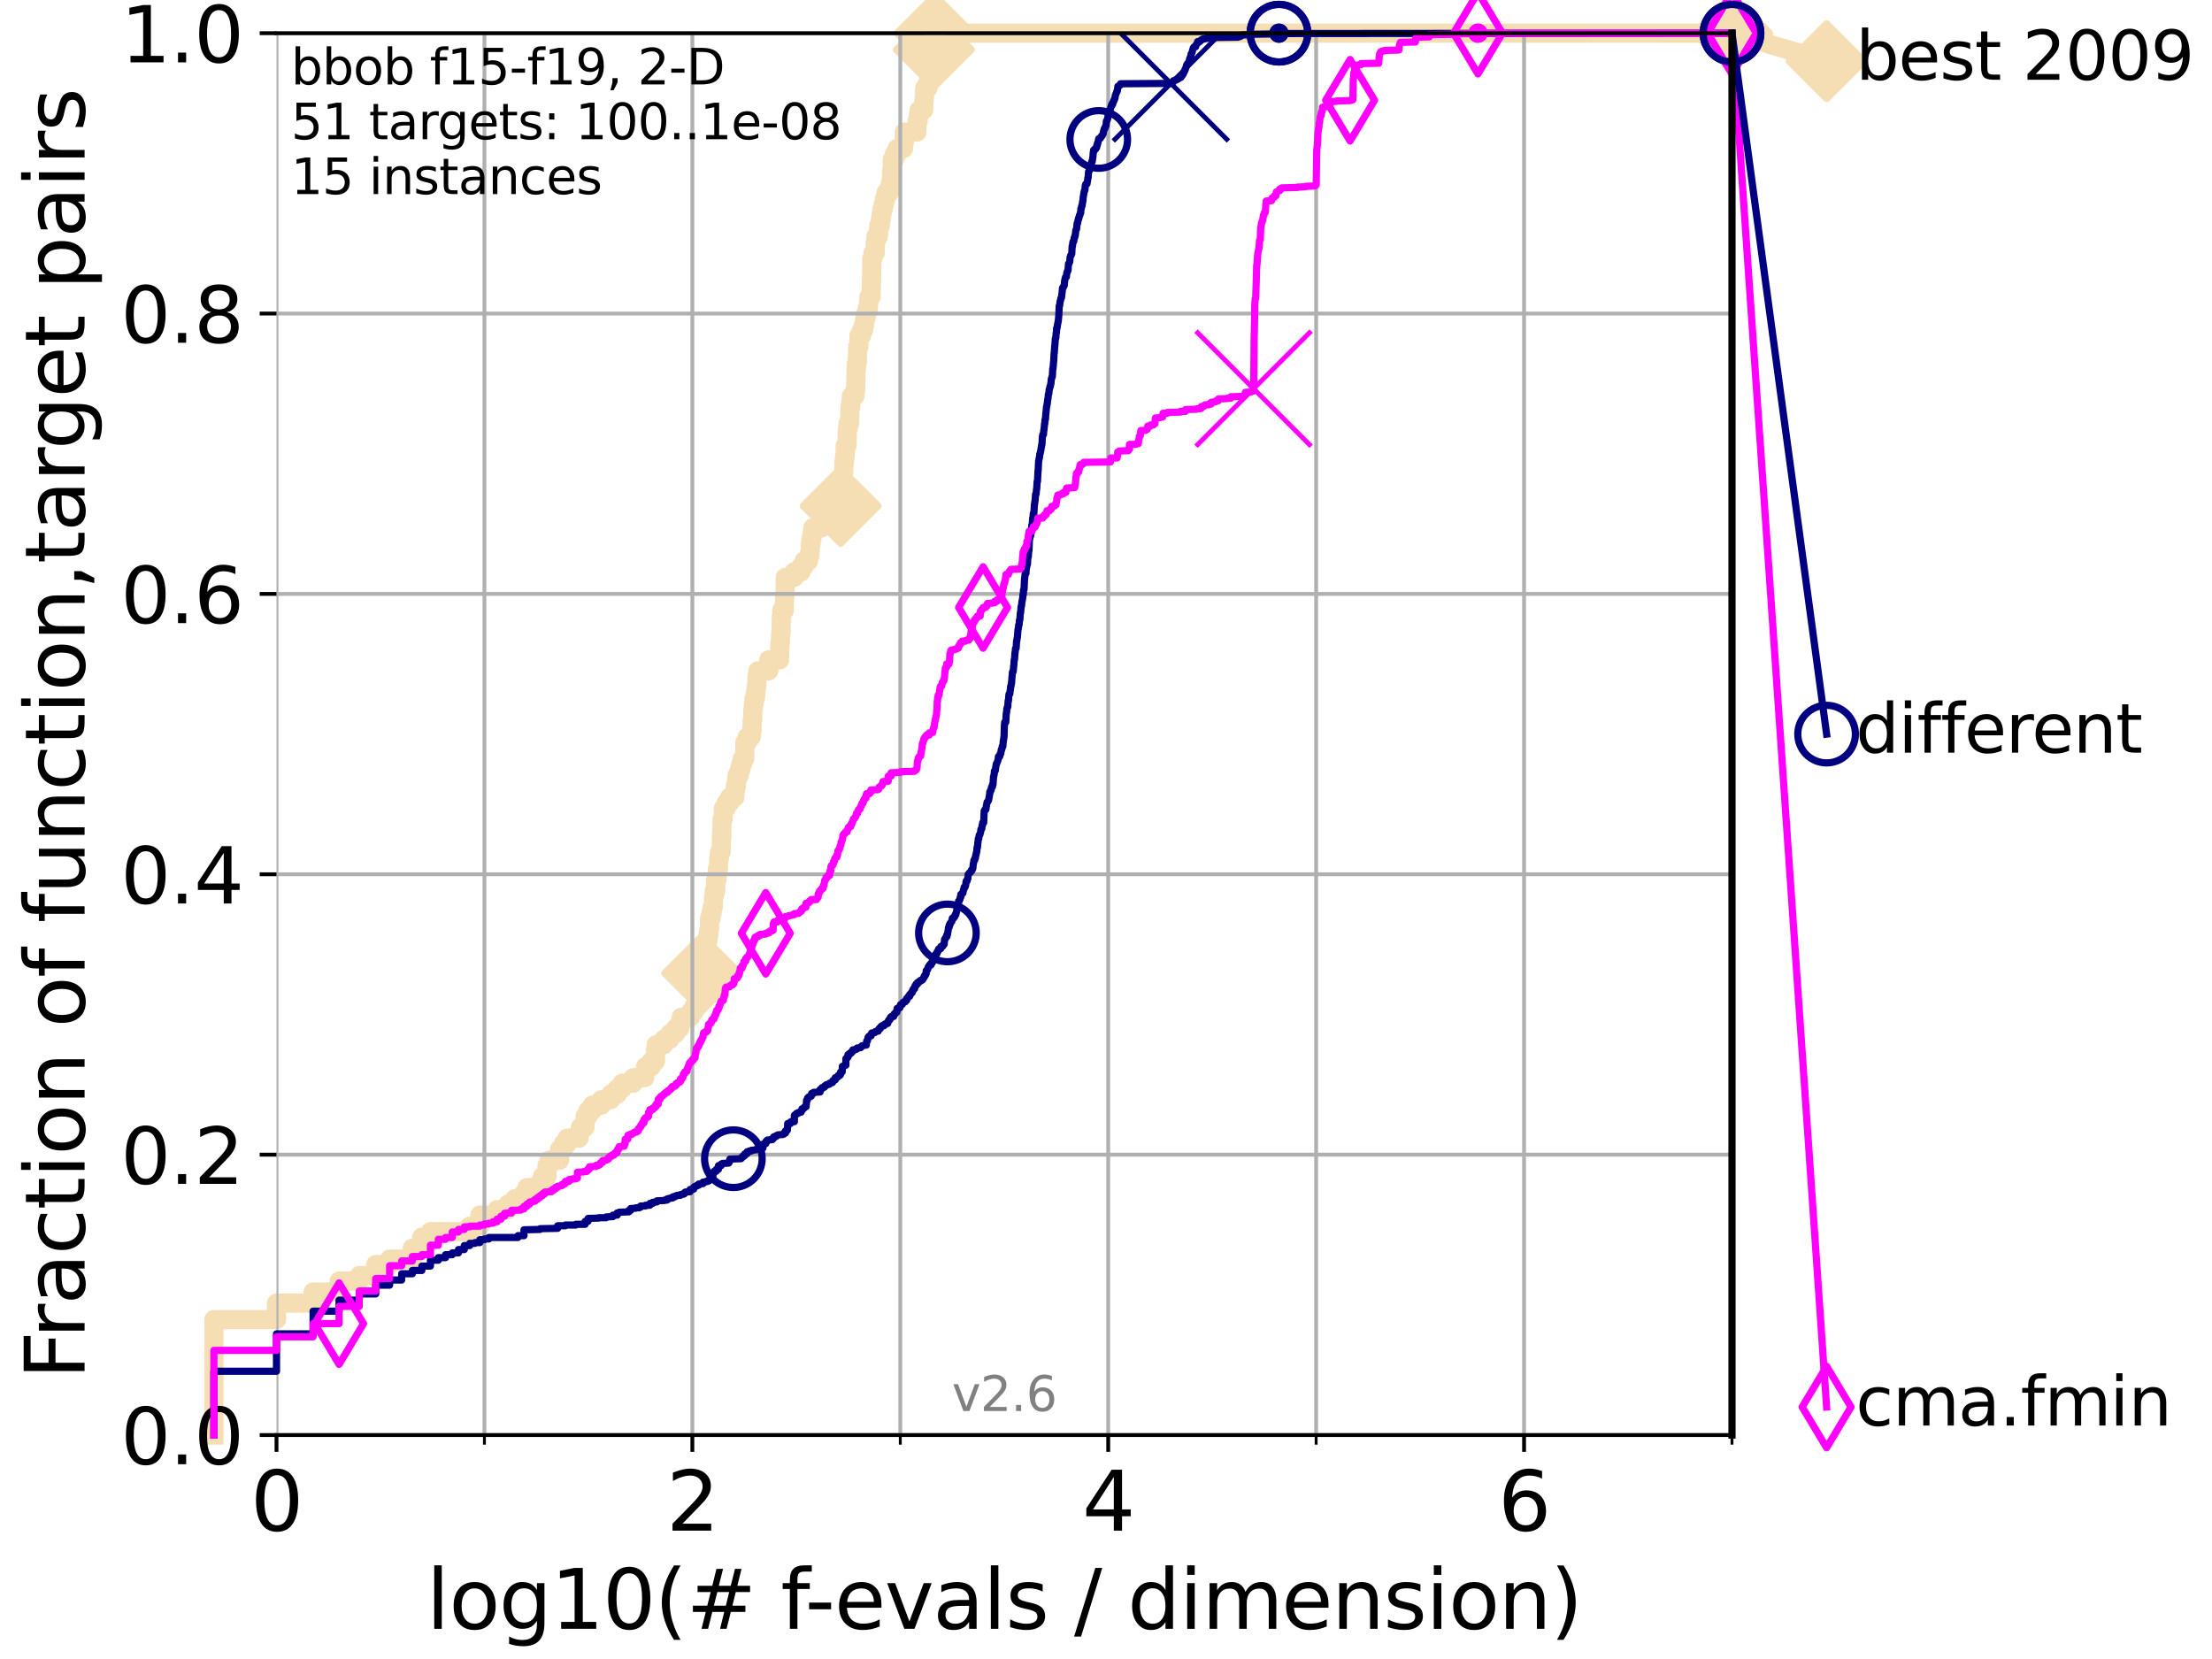 <?xml version="1.0" encoding="utf-8" standalone="no"?>
<!DOCTYPE svg PUBLIC "-//W3C//DTD SVG 1.1//EN"
  "http://www.w3.org/Graphics/SVG/1.1/DTD/svg11.dtd">
<svg height="345.6pt" version="1.1" viewBox="0 0 460.8 345.6" width="460.8pt" xmlns="http://www.w3.org/2000/svg" xmlns:xlink="http://www.w3.org/1999/xlink">
 <defs>
  <style type="text/css">*{stroke-linecap:butt;stroke-linejoin:round;}</style>
 </defs>
 <g id="figure_1">
  <g id="patch_1">
   <path d="M 0 345.6 
L 460.8 345.6 
L 460.8 0 
L 0 0 
z
" style="fill:#ffffff;"/>
  </g>
  <g id="axes_1">
   <g id="patch_2">
    <path d="M 57.6 298.944 
L 360.806 298.944 
L 360.806 6.912 
L 57.6 6.912 
z
" style="fill:#ffffff;"/>
   </g>
   <g id="line2d_1">
    <path d="M 44.561 298.944 
L 44.561 274.894 
L 57.6 274.894 
L 57.6 271.459 
L 65.227 271.459 
L 65.227 269.168 
L 70.639 269.168 
L 70.639 266.878 
L 74.837 266.878 
L 74.837 265.733 
L 78.267 265.733 
L 78.267 263.442 
L 81.166 263.442 
L 81.166 262.297 
L 85.894 262.297 
L 85.894 260.006 
L 87.876 260.006 
L 87.876 257.716 
L 89.669 257.716 
L 89.669 256.571 
L 97.858 256.571 
L 97.858 255.426 
L 99.95 255.426 
L 99.95 253.135 
L 103.544 253.135 
L 103.544 251.99 
L 105.851 251.99 
L 105.851 250.845 
L 107.245 250.845 
L 107.245 249.699 
L 109.159 249.699 
L 109.159 248.554 
L 109.757 248.554 
L 109.757 247.409 
L 112.488 247.409 
L 112.488 246.264 
L 112.989 246.264 
L 112.989 245.118 
L 113.954 245.118 
L 113.954 242.828 
L 114.419 242.828 
L 114.419 241.683 
L 116.584 241.683 
L 116.584 239.392 
L 117.384 239.392 
L 117.384 238.247 
L 118.152 238.247 
L 118.152 237.102 
L 120.617 237.102 
L 120.617 235.957 
L 120.944 235.957 
L 120.944 234.811 
L 121.893 234.811 
L 121.893 232.521 
L 122.5 232.521 
L 122.5 231.376 
L 123.375 231.376 
L 123.375 230.231 
L 125.271 230.231 
L 125.271 229.085 
L 127.227 229.085 
L 127.227 227.94 
L 128.571 227.94 
L 128.571 226.795 
L 129.623 226.795 
L 129.623 225.65 
L 131.929 225.65 
L 131.929 224.504 
L 134.305 224.504 
L 134.305 223.359 
L 134.464 223.359 
L 134.464 222.214 
L 135.688 222.214 
L 135.688 221.069 
L 136.556 221.069 
L 136.556 218.778 
L 136.697 218.778 
L 136.697 217.633 
L 138.31 217.633 
L 138.31 216.488 
L 139.556 216.488 
L 139.556 215.343 
L 140.725 215.343 
L 140.725 214.197 
L 141.611 214.197 
L 141.611 213.052 
L 141.932 213.052 
L 141.932 211.907 
L 143.85 211.907 
L 143.85 210.762 
L 144.603 210.762 
L 144.603 209.617 
L 145.058 209.617 
L 145.058 208.471 
L 145.238 208.471 
L 145.238 207.326 
L 145.678 207.326 
L 145.678 206.181 
L 145.852 206.181 
L 145.938 203.89 
L 146.278 203.89 
L 146.362 201.6 
L 146.613 201.6 
L 146.613 199.31 
L 147.022 199.31 
L 147.103 197.019 
L 147.264 197.019 
L 147.264 195.874 
L 147.503 195.874 
L 147.503 194.729 
L 147.66 194.729 
L 147.66 193.583 
L 147.816 193.583 
L 147.816 191.293 
L 148.125 191.293 
L 148.125 190.148 
L 148.353 190.148 
L 148.353 189.003 
L 148.578 189.003 
L 148.652 186.712 
L 148.801 186.712 
L 148.801 185.567 
L 149.093 185.567 
L 149.093 183.276 
L 149.382 183.276 
L 149.453 180.986 
L 149.666 180.986 
L 149.736 178.696 
L 149.876 178.696 
L 149.876 177.55 
L 150.221 177.55 
L 150.289 174.115 
L 150.357 174.115 
L 150.425 170.679 
L 150.627 170.679 
L 150.694 168.389 
L 151.285 168.389 
L 151.285 167.243 
L 151.983 167.243 
L 151.983 166.098 
L 153.072 166.098 
L 153.072 164.953 
L 153.189 164.953 
L 153.189 163.808 
L 153.421 163.808 
L 153.421 162.662 
L 153.536 162.662 
L 153.536 161.517 
L 153.99 161.517 
L 153.99 160.372 
L 154.323 160.372 
L 154.323 159.227 
L 154.65 159.227 
L 154.65 158.082 
L 155.13 158.082 
L 155.183 154.646 
L 155.701 154.646 
L 155.701 153.501 
L 156.502 153.501 
L 156.502 152.355 
L 156.648 152.355 
L 156.697 150.065 
L 156.793 150.065 
L 156.841 147.774 
L 156.937 147.774 
L 156.937 146.629 
L 157.081 146.629 
L 157.081 145.484 
L 157.363 145.484 
L 157.363 144.339 
L 157.503 144.339 
L 157.503 143.194 
L 157.642 143.194 
L 157.688 140.903 
L 157.871 140.903 
L 157.871 139.758 
L 160.142 139.758 
L 160.142 137.467 
L 162.385 137.467 
L 162.457 134.032 
L 162.563 134.032 
L 162.634 131.741 
L 162.705 131.741 
L 162.775 128.306 
L 162.845 128.306 
L 162.845 127.16 
L 163.363 127.16 
L 163.464 123.725 
L 163.532 123.725 
L 163.599 120.289 
L 165.423 120.289 
L 165.423 119.144 
L 166.86 119.144 
L 166.86 117.999 
L 167.526 117.999 
L 167.526 116.853 
L 168.431 116.853 
L 168.431 115.708 
L 168.74 115.708 
L 168.817 113.418 
L 168.944 113.418 
L 168.944 112.273 
L 169.145 112.273 
L 169.145 111.127 
L 169.319 111.127 
L 169.319 109.982 
L 171.137 109.982 
L 171.137 108.837 
L 171.249 108.837 
L 171.249 107.692 
L 172.356 107.692 
L 172.356 106.546 
L 175.117 106.546 
L 175.117 105.401 
L 175.28 105.401 
L 175.316 103.111 
L 175.478 103.111 
L 175.478 101.966 
L 175.62 101.966 
L 175.709 98.53 
L 175.762 98.53 
L 175.797 96.239 
L 175.937 96.239 
L 175.937 95.094 
L 176.058 95.094 
L 176.076 92.804 
L 176.453 92.804 
L 176.52 89.368 
L 176.672 89.368 
L 176.672 88.223 
L 176.988 88.223 
L 177.07 84.787 
L 177.233 84.787 
L 177.233 83.642 
L 177.363 83.642 
L 177.363 82.497 
L 178.108 82.497 
L 178.108 81.352 
L 178.232 81.352 
L 178.339 76.771 
L 178.416 76.771 
L 178.416 75.625 
L 178.583 75.625 
L 178.689 72.19 
L 178.928 72.19 
L 178.943 69.899 
L 179.485 69.899 
L 179.485 68.754 
L 179.913 68.754 
L 179.913 67.609 
L 180.124 67.609 
L 180.124 66.464 
L 180.346 66.464 
L 180.346 65.318 
L 180.647 65.318 
L 180.647 64.173 
L 180.903 64.173 
L 180.997 61.883 
L 181.457 61.883 
L 181.548 58.447 
L 181.574 58.447 
L 181.625 53.866 
L 181.856 53.866 
L 181.856 52.721 
L 182.321 52.721 
L 182.346 50.43 
L 182.457 50.43 
L 182.457 49.285 
L 182.98 49.285 
L 183.064 46.995 
L 183.395 46.995 
L 183.395 45.85 
L 183.547 45.85 
L 183.547 44.704 
L 183.743 44.704 
L 183.743 43.559 
L 184.006 43.559 
L 184.006 42.414 
L 184.288 42.414 
L 184.288 41.269 
L 184.577 41.269 
L 184.577 40.123 
L 185.279 40.123 
L 185.279 38.978 
L 185.553 38.978 
L 185.553 37.833 
L 185.73 37.833 
L 185.74 35.543 
L 185.864 35.543 
L 185.885 33.252 
L 186.311 33.252 
L 186.311 32.107 
L 186.856 32.107 
L 186.856 30.962 
L 188.22 30.962 
L 188.22 29.816 
L 188.365 29.816 
L 188.401 27.526 
L 190.999 27.526 
L 191.061 25.236 
L 191.271 25.236 
L 191.271 24.09 
L 191.463 24.09 
L 191.463 22.945 
L 192.387 22.945 
L 192.474 20.655 
L 192.56 20.655 
L 192.64 18.364 
L 193.268 18.364 
L 193.268 17.219 
L 193.591 17.219 
L 193.591 16.074 
L 193.855 16.074 
L 193.855 14.929 
L 194.162 14.929 
L 194.261 12.638 
L 194.379 12.638 
L 194.477 10.348 
L 194.535 10.348 
L 194.535 9.202 
L 194.665 9.202 
L 194.729 6.912 
L 360.806 6.912 
L 360.806 6.912 
" style="fill:none;stroke:#f5deb3;stroke-linecap:square;stroke-width:4;"/>
   </g>
   <g id="line2d_2">
    <defs>
     <path d="M -0 7.778 
L 7.778 0 
L 0 -7.778 
L -7.778 -0 
z
" id="m5f210eac5c" style="stroke:#f5deb3;stroke-linejoin:miter;stroke-width:1.5;"/>
    </defs>
    <g>
     <use style="fill:#f5deb3;stroke:#f5deb3;stroke-linejoin:miter;stroke-width:1.5;" x="146.278" xlink:href="#m5f210eac5c" y="202.745"/>
     <use style="fill:#f5deb3;stroke:#f5deb3;stroke-linejoin:miter;stroke-width:1.5;" x="175.117" xlink:href="#m5f210eac5c" y="105.401"/>
     <use style="fill:#f5deb3;stroke:#f5deb3;stroke-linejoin:miter;stroke-width:1.5;" x="194.535" xlink:href="#m5f210eac5c" y="10.348"/>
     <use style="fill:#f5deb3;stroke:#f5deb3;stroke-linejoin:miter;stroke-width:1.5;" x="194.729" xlink:href="#m5f210eac5c" y="6.912"/>
     <use style="fill:#f5deb3;stroke:#f5deb3;stroke-linejoin:miter;stroke-width:1.5;" x="194.729" xlink:href="#m5f210eac5c" y="6.912"/>
     <use style="fill:#f5deb3;stroke:#f5deb3;stroke-linejoin:miter;stroke-width:1.5;" x="360.806" xlink:href="#m5f210eac5c" y="6.912"/>
    </g>
   </g>
   <g id="line2d_3">
    <path style="fill:none;stroke:#f5deb3;stroke-linecap:square;stroke-width:4;"/>
    <g/>
   </g>
   <g id="line2d_4">
    <path d="M 360.806 6.912 
L 380.515 12.753 
" style="fill:none;stroke:#f5deb3;stroke-linecap:square;stroke-width:4;"/>
    <g>
     <use style="fill:#f5deb3;stroke:#f5deb3;stroke-linejoin:miter;stroke-width:1.5;" x="360.806" xlink:href="#m5f210eac5c" y="6.912"/>
     <use style="fill:#f5deb3;stroke:#f5deb3;stroke-linejoin:miter;stroke-width:1.5;" x="380.515" xlink:href="#m5f210eac5c" y="12.753"/>
    </g>
   </g>
   <g id="matplotlib.axis_1">
    <g id="xtick_1">
     <g id="line2d_5">
      <path clip-path="url(#pa91dc9279d)" d="M 57.6 298.944 
L 57.6 6.912 
" style="fill:none;stroke:#b0b0b0;stroke-linecap:square;stroke-width:0.8;"/>
     </g>
     <g id="line2d_6">
      <defs>
       <path d="M 0 0 
L 0 3.5 
" id="m3d81207582" style="stroke:#000000;stroke-width:0.8;"/>
      </defs>
      <g>
       <use style="stroke:#000000;stroke-width:0.8;" x="57.6" xlink:href="#m3d81207582" y="298.944"/>
      </g>
     </g>
     <g id="text_1">
      <!-- 0 -->
      <g transform="translate(52.192 318.861)scale(0.17 -0.17)">
       <defs>
        <path d="M 2034 4250 
Q 1547 4250 1301 3770 
Q 1056 3291 1056 2328 
Q 1056 1369 1301 889 
Q 1547 409 2034 409 
Q 2525 409 2770 889 
Q 3016 1369 3016 2328 
Q 3016 3291 2770 3770 
Q 2525 4250 2034 4250 
z
M 2034 4750 
Q 2819 4750 3233 4129 
Q 3647 3509 3647 2328 
Q 3647 1150 3233 529 
Q 2819 -91 2034 -91 
Q 1250 -91 836 529 
Q 422 1150 422 2328 
Q 422 3509 836 4129 
Q 1250 4750 2034 4750 
z
" id="DejaVuSans-30" transform="scale(0.016)"/>
       </defs>
       <use xlink:href="#DejaVuSans-30"/>
      </g>
     </g>
    </g>
    <g id="xtick_2">
     <g id="line2d_7">
      <path clip-path="url(#pa91dc9279d)" d="M 144.23 298.944 
L 144.23 6.912 
" style="fill:none;stroke:#b0b0b0;stroke-linecap:square;stroke-width:0.8;"/>
     </g>
     <g id="line2d_8">
      <g>
       <use style="stroke:#000000;stroke-width:0.8;" x="144.23" xlink:href="#m3d81207582" y="298.944"/>
      </g>
     </g>
     <g id="text_2">
      <!-- 2 -->
      <g transform="translate(138.822 318.861)scale(0.17 -0.17)">
       <defs>
        <path d="M 1228 531 
L 3431 531 
L 3431 0 
L 469 0 
L 469 531 
Q 828 903 1448 1529 
Q 2069 2156 2228 2338 
Q 2531 2678 2651 2914 
Q 2772 3150 2772 3378 
Q 2772 3750 2511 3984 
Q 2250 4219 1831 4219 
Q 1534 4219 1204 4116 
Q 875 4013 500 3803 
L 500 4441 
Q 881 4594 1212 4672 
Q 1544 4750 1819 4750 
Q 2544 4750 2975 4387 
Q 3406 4025 3406 3419 
Q 3406 3131 3298 2873 
Q 3191 2616 2906 2266 
Q 2828 2175 2409 1742 
Q 1991 1309 1228 531 
z
" id="DejaVuSans-32" transform="scale(0.016)"/>
       </defs>
       <use xlink:href="#DejaVuSans-32"/>
      </g>
     </g>
    </g>
    <g id="xtick_3">
     <g id="line2d_9">
      <path clip-path="url(#pa91dc9279d)" d="M 230.861 298.944 
L 230.861 6.912 
" style="fill:none;stroke:#b0b0b0;stroke-linecap:square;stroke-width:0.8;"/>
     </g>
     <g id="line2d_10">
      <g>
       <use style="stroke:#000000;stroke-width:0.8;" x="230.861" xlink:href="#m3d81207582" y="298.944"/>
      </g>
     </g>
     <g id="text_3">
      <!-- 4 -->
      <g transform="translate(225.453 318.861)scale(0.17 -0.17)">
       <defs>
        <path d="M 2419 4116 
L 825 1625 
L 2419 1625 
L 2419 4116 
z
M 2253 4666 
L 3047 4666 
L 3047 1625 
L 3713 1625 
L 3713 1100 
L 3047 1100 
L 3047 0 
L 2419 0 
L 2419 1100 
L 313 1100 
L 313 1709 
L 2253 4666 
z
" id="DejaVuSans-34" transform="scale(0.016)"/>
       </defs>
       <use xlink:href="#DejaVuSans-34"/>
      </g>
     </g>
    </g>
    <g id="xtick_4">
     <g id="line2d_11">
      <path clip-path="url(#pa91dc9279d)" d="M 317.491 298.944 
L 317.491 6.912 
" style="fill:none;stroke:#b0b0b0;stroke-linecap:square;stroke-width:0.8;"/>
     </g>
     <g id="line2d_12">
      <g>
       <use style="stroke:#000000;stroke-width:0.8;" x="317.491" xlink:href="#m3d81207582" y="298.944"/>
      </g>
     </g>
     <g id="text_4">
      <!-- 6 -->
      <g transform="translate(312.083 318.861)scale(0.17 -0.17)">
       <defs>
        <path d="M 2113 2584 
Q 1688 2584 1439 2293 
Q 1191 2003 1191 1497 
Q 1191 994 1439 701 
Q 1688 409 2113 409 
Q 2538 409 2786 701 
Q 3034 994 3034 1497 
Q 3034 2003 2786 2293 
Q 2538 2584 2113 2584 
z
M 3366 4563 
L 3366 3988 
Q 3128 4100 2886 4159 
Q 2644 4219 2406 4219 
Q 1781 4219 1451 3797 
Q 1122 3375 1075 2522 
Q 1259 2794 1537 2939 
Q 1816 3084 2150 3084 
Q 2853 3084 3261 2657 
Q 3669 2231 3669 1497 
Q 3669 778 3244 343 
Q 2819 -91 2113 -91 
Q 1303 -91 875 529 
Q 447 1150 447 2328 
Q 447 3434 972 4092 
Q 1497 4750 2381 4750 
Q 2619 4750 2861 4703 
Q 3103 4656 3366 4563 
z
" id="DejaVuSans-36" transform="scale(0.016)"/>
       </defs>
       <use xlink:href="#DejaVuSans-36"/>
      </g>
     </g>
    </g>
    <g id="xtick_5">
     <g id="line2d_13">
      <path clip-path="url(#pa91dc9279d)" d="M 100.915 298.944 
L 100.915 6.912 
" style="fill:none;stroke:#b0b0b0;stroke-linecap:square;stroke-width:0.8;"/>
     </g>
     <g id="line2d_14">
      <defs>
       <path d="M 0 0 
L 0 2 
" id="m3201558ebd" style="stroke:#000000;stroke-width:0.6;"/>
      </defs>
      <g>
       <use style="stroke:#000000;stroke-width:0.6;" x="100.915" xlink:href="#m3201558ebd" y="298.944"/>
      </g>
     </g>
    </g>
    <g id="xtick_6">
     <g id="line2d_15">
      <path clip-path="url(#pa91dc9279d)" d="M 187.546 298.944 
L 187.546 6.912 
" style="fill:none;stroke:#b0b0b0;stroke-linecap:square;stroke-width:0.8;"/>
     </g>
     <g id="line2d_16">
      <g>
       <use style="stroke:#000000;stroke-width:0.6;" x="187.546" xlink:href="#m3201558ebd" y="298.944"/>
      </g>
     </g>
    </g>
    <g id="xtick_7">
     <g id="line2d_17">
      <path clip-path="url(#pa91dc9279d)" d="M 274.176 298.944 
L 274.176 6.912 
" style="fill:none;stroke:#b0b0b0;stroke-linecap:square;stroke-width:0.8;"/>
     </g>
     <g id="line2d_18">
      <g>
       <use style="stroke:#000000;stroke-width:0.6;" x="274.176" xlink:href="#m3201558ebd" y="298.944"/>
      </g>
     </g>
    </g>
    <g id="xtick_8">
     <g id="line2d_19">
      <path clip-path="url(#pa91dc9279d)" d="M 360.806 298.944 
L 360.806 6.912 
" style="fill:none;stroke:#b0b0b0;stroke-linecap:square;stroke-width:0.8;"/>
     </g>
     <g id="line2d_20">
      <g>
       <use style="stroke:#000000;stroke-width:0.6;" x="360.806" xlink:href="#m3201558ebd" y="298.944"/>
      </g>
     </g>
    </g>
    <g id="text_5">
     <!-- log10(# f-evals / dimension) -->
     <g transform="translate(88.823 339.314)scale(0.17 -0.17)">
      <defs>
       <path d="M 603 4863 
L 1178 4863 
L 1178 0 
L 603 0 
L 603 4863 
z
" id="DejaVuSans-6c" transform="scale(0.016)"/>
       <path d="M 1959 3097 
Q 1497 3097 1228 2736 
Q 959 2375 959 1747 
Q 959 1119 1226 758 
Q 1494 397 1959 397 
Q 2419 397 2687 759 
Q 2956 1122 2956 1747 
Q 2956 2369 2687 2733 
Q 2419 3097 1959 3097 
z
M 1959 3584 
Q 2709 3584 3137 3096 
Q 3566 2609 3566 1747 
Q 3566 888 3137 398 
Q 2709 -91 1959 -91 
Q 1206 -91 779 398 
Q 353 888 353 1747 
Q 353 2609 779 3096 
Q 1206 3584 1959 3584 
z
" id="DejaVuSans-6f" transform="scale(0.016)"/>
       <path d="M 2906 1791 
Q 2906 2416 2648 2759 
Q 2391 3103 1925 3103 
Q 1463 3103 1205 2759 
Q 947 2416 947 1791 
Q 947 1169 1205 825 
Q 1463 481 1925 481 
Q 2391 481 2648 825 
Q 2906 1169 2906 1791 
z
M 3481 434 
Q 3481 -459 3084 -895 
Q 2688 -1331 1869 -1331 
Q 1566 -1331 1297 -1286 
Q 1028 -1241 775 -1147 
L 775 -588 
Q 1028 -725 1275 -790 
Q 1522 -856 1778 -856 
Q 2344 -856 2625 -561 
Q 2906 -266 2906 331 
L 2906 616 
Q 2728 306 2450 153 
Q 2172 0 1784 0 
Q 1141 0 747 490 
Q 353 981 353 1791 
Q 353 2603 747 3093 
Q 1141 3584 1784 3584 
Q 2172 3584 2450 3431 
Q 2728 3278 2906 2969 
L 2906 3500 
L 3481 3500 
L 3481 434 
z
" id="DejaVuSans-67" transform="scale(0.016)"/>
       <path d="M 794 531 
L 1825 531 
L 1825 4091 
L 703 3866 
L 703 4441 
L 1819 4666 
L 2450 4666 
L 2450 531 
L 3481 531 
L 3481 0 
L 794 0 
L 794 531 
z
" id="DejaVuSans-31" transform="scale(0.016)"/>
       <path d="M 1984 4856 
Q 1566 4138 1362 3434 
Q 1159 2731 1159 2009 
Q 1159 1288 1364 580 
Q 1569 -128 1984 -844 
L 1484 -844 
Q 1016 -109 783 600 
Q 550 1309 550 2009 
Q 550 2706 781 3412 
Q 1013 4119 1484 4856 
L 1984 4856 
z
" id="DejaVuSans-28" transform="scale(0.016)"/>
       <path d="M 3272 2816 
L 2363 2816 
L 2100 1772 
L 3016 1772 
L 3272 2816 
z
M 2803 4594 
L 2478 3297 
L 3391 3297 
L 3719 4594 
L 4219 4594 
L 3897 3297 
L 4872 3297 
L 4872 2816 
L 3775 2816 
L 3519 1772 
L 4513 1772 
L 4513 1294 
L 3397 1294 
L 3072 0 
L 2572 0 
L 2894 1294 
L 1978 1294 
L 1656 0 
L 1153 0 
L 1478 1294 
L 494 1294 
L 494 1772 
L 1594 1772 
L 1856 2816 
L 850 2816 
L 850 3297 
L 1978 3297 
L 2297 4594 
L 2803 4594 
z
" id="DejaVuSans-23" transform="scale(0.016)"/>
       <path id="DejaVuSans-20" transform="scale(0.016)"/>
       <path d="M 2375 4863 
L 2375 4384 
L 1825 4384 
Q 1516 4384 1395 4259 
Q 1275 4134 1275 3809 
L 1275 3500 
L 2222 3500 
L 2222 3053 
L 1275 3053 
L 1275 0 
L 697 0 
L 697 3053 
L 147 3053 
L 147 3500 
L 697 3500 
L 697 3744 
Q 697 4328 969 4595 
Q 1241 4863 1831 4863 
L 2375 4863 
z
" id="DejaVuSans-66" transform="scale(0.016)"/>
       <path d="M 313 2009 
L 1997 2009 
L 1997 1497 
L 313 1497 
L 313 2009 
z
" id="DejaVuSans-2d" transform="scale(0.016)"/>
       <path d="M 3597 1894 
L 3597 1613 
L 953 1613 
Q 991 1019 1311 708 
Q 1631 397 2203 397 
Q 2534 397 2845 478 
Q 3156 559 3463 722 
L 3463 178 
Q 3153 47 2828 -22 
Q 2503 -91 2169 -91 
Q 1331 -91 842 396 
Q 353 884 353 1716 
Q 353 2575 817 3079 
Q 1281 3584 2069 3584 
Q 2775 3584 3186 3129 
Q 3597 2675 3597 1894 
z
M 3022 2063 
Q 3016 2534 2758 2815 
Q 2500 3097 2075 3097 
Q 1594 3097 1305 2825 
Q 1016 2553 972 2059 
L 3022 2063 
z
" id="DejaVuSans-65" transform="scale(0.016)"/>
       <path d="M 191 3500 
L 800 3500 
L 1894 563 
L 2988 3500 
L 3597 3500 
L 2284 0 
L 1503 0 
L 191 3500 
z
" id="DejaVuSans-76" transform="scale(0.016)"/>
       <path d="M 2194 1759 
Q 1497 1759 1228 1600 
Q 959 1441 959 1056 
Q 959 750 1161 570 
Q 1363 391 1709 391 
Q 2188 391 2477 730 
Q 2766 1069 2766 1631 
L 2766 1759 
L 2194 1759 
z
M 3341 1997 
L 3341 0 
L 2766 0 
L 2766 531 
Q 2569 213 2275 61 
Q 1981 -91 1556 -91 
Q 1019 -91 701 211 
Q 384 513 384 1019 
Q 384 1609 779 1909 
Q 1175 2209 1959 2209 
L 2766 2209 
L 2766 2266 
Q 2766 2663 2505 2880 
Q 2244 3097 1772 3097 
Q 1472 3097 1187 3025 
Q 903 2953 641 2809 
L 641 3341 
Q 956 3463 1253 3523 
Q 1550 3584 1831 3584 
Q 2591 3584 2966 3190 
Q 3341 2797 3341 1997 
z
" id="DejaVuSans-61" transform="scale(0.016)"/>
       <path d="M 2834 3397 
L 2834 2853 
Q 2591 2978 2328 3040 
Q 2066 3103 1784 3103 
Q 1356 3103 1142 2972 
Q 928 2841 928 2578 
Q 928 2378 1081 2264 
Q 1234 2150 1697 2047 
L 1894 2003 
Q 2506 1872 2764 1633 
Q 3022 1394 3022 966 
Q 3022 478 2636 193 
Q 2250 -91 1575 -91 
Q 1294 -91 989 -36 
Q 684 19 347 128 
L 347 722 
Q 666 556 975 473 
Q 1284 391 1588 391 
Q 1994 391 2212 530 
Q 2431 669 2431 922 
Q 2431 1156 2273 1281 
Q 2116 1406 1581 1522 
L 1381 1569 
Q 847 1681 609 1914 
Q 372 2147 372 2553 
Q 372 3047 722 3315 
Q 1072 3584 1716 3584 
Q 2034 3584 2315 3537 
Q 2597 3491 2834 3397 
z
" id="DejaVuSans-73" transform="scale(0.016)"/>
       <path d="M 1625 4666 
L 2156 4666 
L 531 -594 
L 0 -594 
L 1625 4666 
z
" id="DejaVuSans-2f" transform="scale(0.016)"/>
       <path d="M 2906 2969 
L 2906 4863 
L 3481 4863 
L 3481 0 
L 2906 0 
L 2906 525 
Q 2725 213 2448 61 
Q 2172 -91 1784 -91 
Q 1150 -91 751 415 
Q 353 922 353 1747 
Q 353 2572 751 3078 
Q 1150 3584 1784 3584 
Q 2172 3584 2448 3432 
Q 2725 3281 2906 2969 
z
M 947 1747 
Q 947 1113 1208 752 
Q 1469 391 1925 391 
Q 2381 391 2643 752 
Q 2906 1113 2906 1747 
Q 2906 2381 2643 2742 
Q 2381 3103 1925 3103 
Q 1469 3103 1208 2742 
Q 947 2381 947 1747 
z
" id="DejaVuSans-64" transform="scale(0.016)"/>
       <path d="M 603 3500 
L 1178 3500 
L 1178 0 
L 603 0 
L 603 3500 
z
M 603 4863 
L 1178 4863 
L 1178 4134 
L 603 4134 
L 603 4863 
z
" id="DejaVuSans-69" transform="scale(0.016)"/>
       <path d="M 3328 2828 
Q 3544 3216 3844 3400 
Q 4144 3584 4550 3584 
Q 5097 3584 5394 3201 
Q 5691 2819 5691 2113 
L 5691 0 
L 5113 0 
L 5113 2094 
Q 5113 2597 4934 2840 
Q 4756 3084 4391 3084 
Q 3944 3084 3684 2787 
Q 3425 2491 3425 1978 
L 3425 0 
L 2847 0 
L 2847 2094 
Q 2847 2600 2669 2842 
Q 2491 3084 2119 3084 
Q 1678 3084 1418 2786 
Q 1159 2488 1159 1978 
L 1159 0 
L 581 0 
L 581 3500 
L 1159 3500 
L 1159 2956 
Q 1356 3278 1631 3431 
Q 1906 3584 2284 3584 
Q 2666 3584 2933 3390 
Q 3200 3197 3328 2828 
z
" id="DejaVuSans-6d" transform="scale(0.016)"/>
       <path d="M 3513 2113 
L 3513 0 
L 2938 0 
L 2938 2094 
Q 2938 2591 2744 2837 
Q 2550 3084 2163 3084 
Q 1697 3084 1428 2787 
Q 1159 2491 1159 1978 
L 1159 0 
L 581 0 
L 581 3500 
L 1159 3500 
L 1159 2956 
Q 1366 3272 1645 3428 
Q 1925 3584 2291 3584 
Q 2894 3584 3203 3211 
Q 3513 2838 3513 2113 
z
" id="DejaVuSans-6e" transform="scale(0.016)"/>
       <path d="M 513 4856 
L 1013 4856 
Q 1481 4119 1714 3412 
Q 1947 2706 1947 2009 
Q 1947 1309 1714 600 
Q 1481 -109 1013 -844 
L 513 -844 
Q 928 -128 1133 580 
Q 1338 1288 1338 2009 
Q 1338 2731 1133 3434 
Q 928 4138 513 4856 
z
" id="DejaVuSans-29" transform="scale(0.016)"/>
      </defs>
      <use xlink:href="#DejaVuSans-6c"/>
      <use x="27.783" xlink:href="#DejaVuSans-6f"/>
      <use x="88.965" xlink:href="#DejaVuSans-67"/>
      <use x="152.441" xlink:href="#DejaVuSans-31"/>
      <use x="216.064" xlink:href="#DejaVuSans-30"/>
      <use x="279.688" xlink:href="#DejaVuSans-28"/>
      <use x="318.701" xlink:href="#DejaVuSans-23"/>
      <use x="402.49" xlink:href="#DejaVuSans-20"/>
      <use x="434.277" xlink:href="#DejaVuSans-66"/>
      <use x="463.982" xlink:href="#DejaVuSans-2d"/>
      <use x="500.066" xlink:href="#DejaVuSans-65"/>
      <use x="561.59" xlink:href="#DejaVuSans-76"/>
      <use x="620.77" xlink:href="#DejaVuSans-61"/>
      <use x="682.049" xlink:href="#DejaVuSans-6c"/>
      <use x="709.832" xlink:href="#DejaVuSans-73"/>
      <use x="761.932" xlink:href="#DejaVuSans-20"/>
      <use x="793.719" xlink:href="#DejaVuSans-2f"/>
      <use x="827.41" xlink:href="#DejaVuSans-20"/>
      <use x="859.197" xlink:href="#DejaVuSans-64"/>
      <use x="922.674" xlink:href="#DejaVuSans-69"/>
      <use x="950.457" xlink:href="#DejaVuSans-6d"/>
      <use x="1047.869" xlink:href="#DejaVuSans-65"/>
      <use x="1109.393" xlink:href="#DejaVuSans-6e"/>
      <use x="1172.771" xlink:href="#DejaVuSans-73"/>
      <use x="1224.871" xlink:href="#DejaVuSans-69"/>
      <use x="1252.654" xlink:href="#DejaVuSans-6f"/>
      <use x="1313.836" xlink:href="#DejaVuSans-6e"/>
      <use x="1377.215" xlink:href="#DejaVuSans-29"/>
     </g>
    </g>
   </g>
   <g id="matplotlib.axis_2">
    <g id="ytick_1">
     <g id="line2d_21">
      <path clip-path="url(#pa91dc9279d)" d="M 57.6 298.944 
L 360.806 298.944 
" style="fill:none;stroke:#b0b0b0;stroke-linecap:square;stroke-width:0.8;"/>
     </g>
     <g id="line2d_22">
      <defs>
       <path d="M 0 0 
L -3.5 0 
" id="m47101c93f2" style="stroke:#000000;stroke-width:0.8;"/>
      </defs>
      <g>
       <use style="stroke:#000000;stroke-width:0.8;" x="57.6" xlink:href="#m47101c93f2" y="298.944"/>
      </g>
     </g>
     <g id="text_6">
      <!-- 0.0 -->
      <g transform="translate(25.155 305.023)scale(0.16 -0.16)">
       <defs>
        <path d="M 684 794 
L 1344 794 
L 1344 0 
L 684 0 
L 684 794 
z
" id="DejaVuSans-2e" transform="scale(0.016)"/>
       </defs>
       <use xlink:href="#DejaVuSans-30"/>
       <use x="63.623" xlink:href="#DejaVuSans-2e"/>
       <use x="95.41" xlink:href="#DejaVuSans-30"/>
      </g>
     </g>
    </g>
    <g id="ytick_2">
     <g id="line2d_23">
      <path clip-path="url(#pa91dc9279d)" d="M 57.6 240.538 
L 360.806 240.538 
" style="fill:none;stroke:#b0b0b0;stroke-linecap:square;stroke-width:0.8;"/>
     </g>
     <g id="line2d_24">
      <g>
       <use style="stroke:#000000;stroke-width:0.8;" x="57.6" xlink:href="#m47101c93f2" y="240.538"/>
      </g>
     </g>
     <g id="text_7">
      <!-- 0.2 -->
      <g transform="translate(25.155 246.616)scale(0.16 -0.16)">
       <use xlink:href="#DejaVuSans-30"/>
       <use x="63.623" xlink:href="#DejaVuSans-2e"/>
       <use x="95.41" xlink:href="#DejaVuSans-32"/>
      </g>
     </g>
    </g>
    <g id="ytick_3">
     <g id="line2d_25">
      <path clip-path="url(#pa91dc9279d)" d="M 57.6 182.131 
L 360.806 182.131 
" style="fill:none;stroke:#b0b0b0;stroke-linecap:square;stroke-width:0.8;"/>
     </g>
     <g id="line2d_26">
      <g>
       <use style="stroke:#000000;stroke-width:0.8;" x="57.6" xlink:href="#m47101c93f2" y="182.131"/>
      </g>
     </g>
     <g id="text_8">
      <!-- 0.4 -->
      <g transform="translate(25.155 188.21)scale(0.16 -0.16)">
       <use xlink:href="#DejaVuSans-30"/>
       <use x="63.623" xlink:href="#DejaVuSans-2e"/>
       <use x="95.41" xlink:href="#DejaVuSans-34"/>
      </g>
     </g>
    </g>
    <g id="ytick_4">
     <g id="line2d_27">
      <path clip-path="url(#pa91dc9279d)" d="M 57.6 123.725 
L 360.806 123.725 
" style="fill:none;stroke:#b0b0b0;stroke-linecap:square;stroke-width:0.8;"/>
     </g>
     <g id="line2d_28">
      <g>
       <use style="stroke:#000000;stroke-width:0.8;" x="57.6" xlink:href="#m47101c93f2" y="123.725"/>
      </g>
     </g>
     <g id="text_9">
      <!-- 0.6 -->
      <g transform="translate(25.155 129.804)scale(0.16 -0.16)">
       <use xlink:href="#DejaVuSans-30"/>
       <use x="63.623" xlink:href="#DejaVuSans-2e"/>
       <use x="95.41" xlink:href="#DejaVuSans-36"/>
      </g>
     </g>
    </g>
    <g id="ytick_5">
     <g id="line2d_29">
      <path clip-path="url(#pa91dc9279d)" d="M 57.6 65.318 
L 360.806 65.318 
" style="fill:none;stroke:#b0b0b0;stroke-linecap:square;stroke-width:0.8;"/>
     </g>
     <g id="line2d_30">
      <g>
       <use style="stroke:#000000;stroke-width:0.8;" x="57.6" xlink:href="#m47101c93f2" y="65.318"/>
      </g>
     </g>
     <g id="text_10">
      <!-- 0.8 -->
      <g transform="translate(25.155 71.397)scale(0.16 -0.16)">
       <defs>
        <path d="M 2034 2216 
Q 1584 2216 1326 1975 
Q 1069 1734 1069 1313 
Q 1069 891 1326 650 
Q 1584 409 2034 409 
Q 2484 409 2743 651 
Q 3003 894 3003 1313 
Q 3003 1734 2745 1975 
Q 2488 2216 2034 2216 
z
M 1403 2484 
Q 997 2584 770 2862 
Q 544 3141 544 3541 
Q 544 4100 942 4425 
Q 1341 4750 2034 4750 
Q 2731 4750 3128 4425 
Q 3525 4100 3525 3541 
Q 3525 3141 3298 2862 
Q 3072 2584 2669 2484 
Q 3125 2378 3379 2068 
Q 3634 1759 3634 1313 
Q 3634 634 3220 271 
Q 2806 -91 2034 -91 
Q 1263 -91 848 271 
Q 434 634 434 1313 
Q 434 1759 690 2068 
Q 947 2378 1403 2484 
z
M 1172 3481 
Q 1172 3119 1398 2916 
Q 1625 2713 2034 2713 
Q 2441 2713 2670 2916 
Q 2900 3119 2900 3481 
Q 2900 3844 2670 4047 
Q 2441 4250 2034 4250 
Q 1625 4250 1398 4047 
Q 1172 3844 1172 3481 
z
" id="DejaVuSans-38" transform="scale(0.016)"/>
       </defs>
       <use xlink:href="#DejaVuSans-30"/>
       <use x="63.623" xlink:href="#DejaVuSans-2e"/>
       <use x="95.41" xlink:href="#DejaVuSans-38"/>
      </g>
     </g>
    </g>
    <g id="ytick_6">
     <g id="line2d_31">
      <path clip-path="url(#pa91dc9279d)" d="M 57.6 6.912 
L 360.806 6.912 
" style="fill:none;stroke:#b0b0b0;stroke-linecap:square;stroke-width:0.8;"/>
     </g>
     <g id="line2d_32">
      <g>
       <use style="stroke:#000000;stroke-width:0.8;" x="57.6" xlink:href="#m47101c93f2" y="6.912"/>
      </g>
     </g>
     <g id="text_11">
      <!-- 1.0 -->
      <g transform="translate(25.155 12.991)scale(0.16 -0.16)">
       <use xlink:href="#DejaVuSans-31"/>
       <use x="63.623" xlink:href="#DejaVuSans-2e"/>
       <use x="95.41" xlink:href="#DejaVuSans-30"/>
      </g>
     </g>
    </g>
    <g id="text_12">
     <!-- Fraction of function,target pairs -->
     <g transform="translate(17.62 287.313)rotate(-90)scale(0.17 -0.17)">
      <defs>
       <path d="M 628 4666 
L 3309 4666 
L 3309 4134 
L 1259 4134 
L 1259 2759 
L 3109 2759 
L 3109 2228 
L 1259 2228 
L 1259 0 
L 628 0 
L 628 4666 
z
" id="DejaVuSans-46" transform="scale(0.016)"/>
       <path d="M 2631 2963 
Q 2534 3019 2420 3045 
Q 2306 3072 2169 3072 
Q 1681 3072 1420 2755 
Q 1159 2438 1159 1844 
L 1159 0 
L 581 0 
L 581 3500 
L 1159 3500 
L 1159 2956 
Q 1341 3275 1631 3429 
Q 1922 3584 2338 3584 
Q 2397 3584 2469 3576 
Q 2541 3569 2628 3553 
L 2631 2963 
z
" id="DejaVuSans-72" transform="scale(0.016)"/>
       <path d="M 3122 3366 
L 3122 2828 
Q 2878 2963 2633 3030 
Q 2388 3097 2138 3097 
Q 1578 3097 1268 2742 
Q 959 2388 959 1747 
Q 959 1106 1268 751 
Q 1578 397 2138 397 
Q 2388 397 2633 464 
Q 2878 531 3122 666 
L 3122 134 
Q 2881 22 2623 -34 
Q 2366 -91 2075 -91 
Q 1284 -91 818 406 
Q 353 903 353 1747 
Q 353 2603 823 3093 
Q 1294 3584 2113 3584 
Q 2378 3584 2631 3529 
Q 2884 3475 3122 3366 
z
" id="DejaVuSans-63" transform="scale(0.016)"/>
       <path d="M 1172 4494 
L 1172 3500 
L 2356 3500 
L 2356 3053 
L 1172 3053 
L 1172 1153 
Q 1172 725 1289 603 
Q 1406 481 1766 481 
L 2356 481 
L 2356 0 
L 1766 0 
Q 1100 0 847 248 
Q 594 497 594 1153 
L 594 3053 
L 172 3053 
L 172 3500 
L 594 3500 
L 594 4494 
L 1172 4494 
z
" id="DejaVuSans-74" transform="scale(0.016)"/>
       <path d="M 544 1381 
L 544 3500 
L 1119 3500 
L 1119 1403 
Q 1119 906 1312 657 
Q 1506 409 1894 409 
Q 2359 409 2629 706 
Q 2900 1003 2900 1516 
L 2900 3500 
L 3475 3500 
L 3475 0 
L 2900 0 
L 2900 538 
Q 2691 219 2414 64 
Q 2138 -91 1772 -91 
Q 1169 -91 856 284 
Q 544 659 544 1381 
z
M 1991 3584 
L 1991 3584 
z
" id="DejaVuSans-75" transform="scale(0.016)"/>
       <path d="M 750 794 
L 1409 794 
L 1409 256 
L 897 -744 
L 494 -744 
L 750 256 
L 750 794 
z
" id="DejaVuSans-2c" transform="scale(0.016)"/>
       <path d="M 1159 525 
L 1159 -1331 
L 581 -1331 
L 581 3500 
L 1159 3500 
L 1159 2969 
Q 1341 3281 1617 3432 
Q 1894 3584 2278 3584 
Q 2916 3584 3314 3078 
Q 3713 2572 3713 1747 
Q 3713 922 3314 415 
Q 2916 -91 2278 -91 
Q 1894 -91 1617 61 
Q 1341 213 1159 525 
z
M 3116 1747 
Q 3116 2381 2855 2742 
Q 2594 3103 2138 3103 
Q 1681 3103 1420 2742 
Q 1159 2381 1159 1747 
Q 1159 1113 1420 752 
Q 1681 391 2138 391 
Q 2594 391 2855 752 
Q 3116 1113 3116 1747 
z
" id="DejaVuSans-70" transform="scale(0.016)"/>
      </defs>
      <use xlink:href="#DejaVuSans-46"/>
      <use x="50.27" xlink:href="#DejaVuSans-72"/>
      <use x="91.383" xlink:href="#DejaVuSans-61"/>
      <use x="152.662" xlink:href="#DejaVuSans-63"/>
      <use x="207.643" xlink:href="#DejaVuSans-74"/>
      <use x="246.852" xlink:href="#DejaVuSans-69"/>
      <use x="274.635" xlink:href="#DejaVuSans-6f"/>
      <use x="335.816" xlink:href="#DejaVuSans-6e"/>
      <use x="399.195" xlink:href="#DejaVuSans-20"/>
      <use x="430.982" xlink:href="#DejaVuSans-6f"/>
      <use x="492.164" xlink:href="#DejaVuSans-66"/>
      <use x="527.369" xlink:href="#DejaVuSans-20"/>
      <use x="559.156" xlink:href="#DejaVuSans-66"/>
      <use x="594.361" xlink:href="#DejaVuSans-75"/>
      <use x="657.74" xlink:href="#DejaVuSans-6e"/>
      <use x="721.119" xlink:href="#DejaVuSans-63"/>
      <use x="776.1" xlink:href="#DejaVuSans-74"/>
      <use x="815.309" xlink:href="#DejaVuSans-69"/>
      <use x="843.092" xlink:href="#DejaVuSans-6f"/>
      <use x="904.273" xlink:href="#DejaVuSans-6e"/>
      <use x="967.652" xlink:href="#DejaVuSans-2c"/>
      <use x="999.439" xlink:href="#DejaVuSans-74"/>
      <use x="1038.648" xlink:href="#DejaVuSans-61"/>
      <use x="1099.928" xlink:href="#DejaVuSans-72"/>
      <use x="1139.291" xlink:href="#DejaVuSans-67"/>
      <use x="1202.768" xlink:href="#DejaVuSans-65"/>
      <use x="1264.291" xlink:href="#DejaVuSans-74"/>
      <use x="1303.5" xlink:href="#DejaVuSans-20"/>
      <use x="1335.287" xlink:href="#DejaVuSans-70"/>
      <use x="1398.764" xlink:href="#DejaVuSans-61"/>
      <use x="1460.043" xlink:href="#DejaVuSans-69"/>
      <use x="1487.826" xlink:href="#DejaVuSans-72"/>
      <use x="1528.939" xlink:href="#DejaVuSans-73"/>
     </g>
    </g>
   </g>
   <g id="line2d_33">
    <defs>
     <path d="M 0 1.5 
C 0.398 1.5 0.779 1.342 1.061 1.061 
C 1.342 0.779 1.5 0.398 1.5 0 
C 1.5 -0.398 1.342 -0.779 1.061 -1.061 
C 0.779 -1.342 0.398 -1.5 0 -1.5 
C -0.398 -1.5 -0.779 -1.342 -1.061 -1.061 
C -1.342 -0.779 -1.5 -0.398 -1.5 0 
C -1.5 0.398 -1.342 0.779 -1.061 1.061 
C -0.779 1.342 -0.398 1.5 0 1.5 
z
" id="m40c585604a" style="stroke:#f5deb3;"/>
    </defs>
    <g>
     <use style="fill:#f5deb3;stroke:#f5deb3;" x="194.729" xlink:href="#m40c585604a" y="6.912"/>
     <use style="fill:#f5deb3;stroke:#f5deb3;" x="194.729" xlink:href="#m40c585604a" y="6.912"/>
    </g>
   </g>
   <g id="line2d_34">
    <defs>
     <path d="M 0 1.5 
C 0.398 1.5 0.779 1.342 1.061 1.061 
C 1.342 0.779 1.5 0.398 1.5 0 
C 1.5 -0.398 1.342 -0.779 1.061 -1.061 
C 0.779 -1.342 0.398 -1.5 0 -1.5 
C -0.398 -1.5 -0.779 -1.342 -1.061 -1.061 
C -1.342 -0.779 -1.5 -0.398 -1.5 0 
C -1.5 0.398 -1.342 0.779 -1.061 1.061 
C -0.779 1.342 -0.398 1.5 0 1.5 
z
" id="m77d400eae8" style="stroke:#000080;"/>
    </defs>
    <g>
     <use style="fill:#000080;stroke:#000080;" x="266.427" xlink:href="#m77d400eae8" y="6.912"/>
     <use style="fill:#000080;stroke:#000080;" x="266.427" xlink:href="#m77d400eae8" y="6.912"/>
    </g>
   </g>
   <g id="line2d_35">
    <path d="M 44.561 298.944 
L 44.561 285.659 
L 57.6 285.659 
L 57.6 277.872 
L 65.227 277.872 
L 65.227 273.138 
L 70.639 273.138 
L 70.639 270.848 
L 74.837 270.848 
L 74.837 269.55 
L 78.267 269.55 
L 78.267 267.718 
L 81.166 267.718 
L 81.166 266.649 
L 83.678 266.649 
L 83.678 265.351 
L 85.894 265.351 
L 85.894 264.664 
L 87.876 264.664 
L 87.876 263.747 
L 89.669 263.747 
L 89.669 262.526 
L 91.306 262.526 
L 91.306 261.991 
L 92.812 261.991 
L 92.812 261.381 
L 94.206 261.381 
L 94.206 260.999 
L 95.503 260.999 
L 95.503 260.312 
L 96.718 260.312 
L 96.718 259.472 
L 97.858 259.472 
L 97.858 259.014 
L 98.933 259.014 
L 98.933 258.861 
L 99.95 258.861 
L 99.95 258.25 
L 100.915 258.25 
L 100.915 258.098 
L 101.833 258.098 
L 101.833 257.792 
L 107.905 257.792 
L 107.905 257.411 
L 109.159 257.411 
L 109.159 256.189 
L 112.488 256.113 
L 112.488 255.96 
L 116.17 255.884 
L 116.17 255.349 
L 117.772 255.349 
L 117.772 255.196 
L 119.945 255.196 
L 119.945 255.044 
L 121.893 255.044 
L 121.893 254.433 
L 122.5 254.433 
L 122.5 253.822 
L 124.748 253.746 
L 124.748 253.669 
L 126.275 253.669 
L 126.275 253.517 
L 127.686 253.44 
L 127.686 253.135 
L 128.571 253.135 
L 128.571 252.677 
L 128.999 252.677 
L 128.999 252.524 
L 131.002 252.448 
L 131.002 252.143 
L 131.378 252.143 
L 131.378 251.761 
L 132.464 251.684 
L 132.464 251.608 
L 133.154 251.608 
L 133.154 251.455 
L 133.49 251.455 
L 133.49 251.226 
L 134.464 251.226 
L 134.464 251.074 
L 135.389 251.074 
L 135.389 250.692 
L 135.981 250.692 
L 135.981 250.463 
L 136.837 250.387 
L 136.837 250.157 
L 138.439 250.081 
L 138.439 250.005 
L 138.944 250.005 
L 138.944 249.776 
L 139.435 249.699 
L 139.435 249.623 
L 140.15 249.547 
L 140.15 249.318 
L 140.612 249.318 
L 140.612 249.165 
L 141.062 249.089 
L 141.062 249.012 
L 141.718 249.012 
L 141.718 248.86 
L 142.353 248.783 
L 142.353 248.707 
L 142.559 248.707 
L 142.559 248.478 
L 142.764 248.478 
L 142.764 248.325 
L 143.754 248.249 
L 143.754 247.791 
L 144.51 247.714 
L 144.51 247.333 
L 144.695 247.333 
L 144.695 247.18 
L 145.058 247.104 
L 145.058 247.027 
L 145.238 247.027 
L 145.238 246.875 
L 145.591 246.875 
L 145.591 246.645 
L 146.446 246.569 
L 146.446 246.264 
L 147.103 246.187 
L 147.103 246.111 
L 147.424 246.111 
L 147.424 245.958 
L 147.738 245.958 
L 147.738 245.729 
L 148.201 245.653 
L 148.201 245.271 
L 148.503 245.195 
L 148.503 244.279 
L 148.801 244.279 
L 148.801 243.973 
L 149.238 243.973 
L 149.238 243.592 
L 149.666 243.592 
L 149.666 242.828 
L 150.221 242.828 
L 150.221 242.523 
L 150.493 242.523 
L 150.493 242.37 
L 151.795 242.294 
L 151.795 242.141 
L 151.92 242.141 
L 151.92 241.836 
L 152.045 241.836 
L 152.045 241.454 
L 154.378 241.377 
L 154.487 241.072 
L 154.704 241.072 
L 154.811 240.767 
L 155.13 240.767 
L 155.13 240.385 
L 155.65 240.309 
L 155.65 239.927 
L 156.056 239.927 
L 156.056 239.774 
L 156.551 239.774 
L 156.551 239.621 
L 157.41 239.545 
L 157.41 239.469 
L 158.674 239.392 
L 158.761 239.163 
L 158.934 239.163 
L 158.934 238.4 
L 159.105 238.4 
L 159.105 238.247 
L 159.527 238.247 
L 159.61 237.713 
L 159.858 237.713 
L 159.858 237.484 
L 160.894 237.407 
L 160.894 237.178 
L 161.126 237.178 
L 161.202 236.797 
L 161.729 236.72 
L 161.729 236.567 
L 162.023 236.491 
L 162.023 236.415 
L 163.088 236.338 
L 163.088 236.262 
L 163.294 236.262 
L 163.294 236.033 
L 163.633 236.033 
L 163.633 235.575 
L 163.899 235.575 
L 163.899 235.422 
L 164.031 235.422 
L 164.096 234.048 
L 164.676 234.048 
L 164.74 233.666 
L 165.483 233.666 
L 165.483 232.368 
L 165.605 232.368 
L 165.605 232.216 
L 165.904 232.139 
L 165.964 231.91 
L 166.316 231.91 
L 166.316 231.758 
L 166.888 231.681 
L 166.945 231.376 
L 167.057 231.376 
L 167.057 230.994 
L 167.444 230.918 
L 167.553 230.612 
L 167.931 230.536 
L 168.037 229.162 
L 168.196 229.162 
L 168.248 228.704 
L 168.509 228.627 
L 168.509 228.475 
L 168.817 228.475 
L 168.817 228.322 
L 169.019 228.322 
L 169.07 227.787 
L 169.418 227.787 
L 169.467 227.558 
L 170.842 227.482 
L 170.842 226.948 
L 171.159 226.871 
L 171.249 226.566 
L 171.735 226.49 
L 171.822 226.184 
L 172.166 226.108 
L 172.166 225.955 
L 172.753 225.879 
L 172.794 225.65 
L 173.282 225.573 
L 173.282 225.497 
L 173.442 225.497 
L 173.482 225.115 
L 173.68 225.039 
L 173.68 224.963 
L 173.992 224.963 
L 173.992 224.504 
L 174.336 224.504 
L 174.336 224.352 
L 174.525 224.352 
L 174.6 224.046 
L 174.934 224.046 
L 174.934 223.894 
L 175.081 223.894 
L 175.081 223.359 
L 175.442 223.283 
L 175.478 222.138 
L 175.902 222.061 
L 175.902 221.909 
L 176.214 221.909 
L 176.214 220.534 
L 176.385 220.534 
L 176.453 220.229 
L 176.655 220.229 
L 176.655 219.695 
L 176.955 219.695 
L 176.955 219.465 
L 177.315 219.389 
L 177.315 219.16 
L 177.508 219.084 
L 177.508 219.007 
L 177.668 219.007 
L 177.668 218.702 
L 178.293 218.626 
L 178.293 218.549 
L 178.477 218.549 
L 178.538 218.32 
L 179.311 218.244 
L 179.398 218.015 
L 179.543 217.939 
L 179.543 217.862 
L 180.054 217.786 
L 180.054 217.709 
L 180.47 217.709 
L 180.552 216.87 
L 180.715 216.793 
L 180.823 216.106 
L 180.983 216.106 
L 180.983 215.877 
L 181.457 215.801 
L 181.483 215.419 
L 181.587 215.419 
L 181.587 215.19 
L 182.246 215.114 
L 182.346 214.885 
L 182.956 214.808 
L 182.956 214.503 
L 183.123 214.427 
L 183.123 214.274 
L 183.383 214.274 
L 183.383 214.045 
L 183.523 213.968 
L 183.547 213.816 
L 183.755 213.816 
L 183.755 213.663 
L 184.187 213.663 
L 184.187 213.434 
L 184.411 213.434 
L 184.411 213.281 
L 184.937 213.205 
L 185.044 212.67 
L 185.13 212.67 
L 185.13 212.518 
L 185.301 212.518 
L 185.301 212.289 
L 185.469 212.289 
L 185.511 211.907 
L 185.699 211.907 
L 185.699 211.754 
L 186.17 211.754 
L 186.211 211.296 
L 186.491 211.22 
L 186.491 210.991 
L 186.63 210.991 
L 186.63 210.838 
L 186.846 210.838 
L 186.885 210.075 
L 187.175 210.075 
L 187.175 209.922 
L 187.48 209.922 
L 187.574 209.311 
L 187.964 209.235 
L 188.074 208.853 
L 188.292 208.777 
L 188.292 208.7 
L 188.58 208.7 
L 188.597 208.471 
L 188.862 208.395 
L 188.862 208.013 
L 189.072 207.937 
L 189.175 207.632 
L 189.5 207.555 
L 189.5 207.173 
L 189.719 207.097 
L 189.786 206.868 
L 190.019 206.792 
L 190.117 206.257 
L 190.297 206.257 
L 190.297 205.952 
L 190.539 205.952 
L 190.619 205.341 
L 190.81 205.341 
L 190.873 204.959 
L 191.155 204.959 
L 191.155 204.654 
L 191.478 204.578 
L 191.478 204.425 
L 191.796 204.349 
L 191.796 204.196 
L 192.108 204.196 
L 192.108 204.043 
L 192.299 203.967 
L 192.401 203.661 
L 192.474 203.661 
L 192.517 203.356 
L 192.661 203.356 
L 192.675 203.127 
L 192.804 203.127 
L 192.832 202.822 
L 192.946 202.822 
L 192.946 202.211 
L 193.086 202.134 
L 193.086 202.058 
L 193.254 201.982 
L 193.337 201.524 
L 193.406 201.524 
L 193.406 201.371 
L 193.543 201.371 
L 193.652 200.989 
L 193.976 200.989 
L 193.976 200.607 
L 194.188 200.607 
L 194.188 200.378 
L 194.32 200.378 
L 194.425 199.615 
L 194.464 199.615 
L 194.516 199.157 
L 194.927 199.157 
L 194.952 198.775 
L 195.041 198.775 
L 195.041 198.622 
L 195.204 198.622 
L 195.242 198.241 
L 195.428 198.164 
L 195.515 197.706 
L 195.965 197.63 
L 196.001 197.172 
L 196.416 197.095 
L 196.487 196.79 
L 196.696 196.714 
L 196.765 195.721 
L 196.846 195.645 
L 196.846 195.568 
L 196.983 195.492 
L 197.074 195.187 
L 197.254 195.11 
L 197.254 194.729 
L 197.366 194.729 
L 197.467 194.118 
L 197.478 194.118 
L 197.588 193.202 
L 197.72 193.202 
L 197.764 192.667 
L 197.895 192.667 
L 197.905 192.362 
L 198.035 192.286 
L 198.143 192.056 
L 198.271 191.98 
L 198.377 191.293 
L 198.65 191.293 
L 198.65 191.064 
L 198.888 190.988 
L 198.991 190.53 
L 199.123 190.53 
L 199.225 189.995 
L 199.255 189.995 
L 199.336 189.461 
L 199.436 189.461 
L 199.476 188.926 
L 199.625 188.926 
L 199.694 187.705 
L 199.832 187.705 
L 199.939 187.399 
L 199.988 187.323 
L 200.026 186.941 
L 200.152 186.865 
L 200.152 186.33 
L 200.391 186.254 
L 200.391 186.101 
L 200.599 186.025 
L 200.702 185.338 
L 200.814 185.261 
L 200.86 184.803 
L 201.026 184.803 
L 201.127 184.498 
L 201.155 184.498 
L 201.255 183.582 
L 201.444 183.582 
L 201.525 183.124 
L 201.605 183.124 
L 201.694 182.131 
L 201.844 182.055 
L 201.932 181.826 
L 202.132 181.749 
L 202.202 181.597 
L 202.356 181.52 
L 202.391 181.215 
L 202.535 181.215 
L 202.645 180.91 
L 202.662 180.91 
L 202.754 179.917 
L 202.788 179.917 
L 202.88 179.23 
L 203.062 179.154 
L 203.087 178.772 
L 203.193 178.772 
L 203.275 178.085 
L 203.332 178.085 
L 203.405 177.55 
L 203.478 177.474 
L 203.534 176.558 
L 203.622 176.558 
L 203.702 175.489 
L 203.734 175.489 
L 203.798 174.725 
L 203.885 174.725 
L 203.987 173.962 
L 204.128 173.886 
L 204.221 173.504 
L 204.26 173.428 
L 204.352 172.74 
L 204.521 172.664 
L 204.597 171.901 
L 204.681 171.901 
L 204.711 171.366 
L 204.921 171.366 
L 205.025 168.923 
L 205.144 168.923 
L 205.144 168.694 
L 205.386 168.618 
L 205.488 167.778 
L 205.502 167.778 
L 205.61 167.243 
L 205.632 167.167 
L 205.632 167.091 
L 205.783 167.014 
L 205.882 166.785 
L 205.939 166.709 
L 206.045 166.098 
L 206.059 166.098 
L 206.136 165.487 
L 206.171 165.487 
L 206.192 164.953 
L 206.345 164.876 
L 206.372 164.571 
L 206.483 164.571 
L 206.558 163.96 
L 206.742 163.884 
L 206.749 163.426 
L 206.864 163.426 
L 206.965 161.823 
L 207.005 161.823 
L 207.092 161.288 
L 207.118 161.288 
L 207.158 160.601 
L 207.336 160.525 
L 207.434 159.761 
L 207.461 159.685 
L 207.539 159.15 
L 207.63 159.074 
L 207.739 158.769 
L 207.791 158.692 
L 207.886 158.311 
L 207.925 158.311 
L 207.982 157.623 
L 208.259 157.623 
L 208.359 157.013 
L 208.483 157.013 
L 208.582 156.173 
L 208.686 156.173 
L 208.783 155.486 
L 208.917 155.486 
L 209.001 154.34 
L 209.037 154.34 
L 209.121 153.577 
L 209.151 153.577 
L 209.24 150.981 
L 209.282 150.981 
L 209.294 150.447 
L 209.517 150.447 
L 209.628 148.538 
L 209.692 148.462 
L 209.744 147.622 
L 209.819 147.545 
L 209.859 147.24 
L 209.939 147.24 
L 210.008 146.018 
L 210.082 146.018 
L 210.173 144.721 
L 210.206 144.644 
L 210.206 144.568 
L 210.358 144.568 
L 210.453 143.728 
L 210.475 143.728 
L 210.542 142.965 
L 210.603 142.965 
L 210.685 142.354 
L 210.724 142.354 
L 210.833 140.827 
L 210.855 140.75 
L 210.915 139.987 
L 211.066 139.911 
L 211.168 138.689 
L 211.195 138.689 
L 211.275 137.467 
L 211.339 137.391 
L 211.44 135.941 
L 211.477 135.941 
L 211.545 135.101 
L 211.681 135.024 
L 211.775 133.497 
L 211.832 133.421 
L 211.919 132.734 
L 211.945 132.734 
L 212.053 131.283 
L 212.068 131.283 
L 212.165 130.672 
L 212.18 130.672 
L 212.201 130.214 
L 212.302 130.138 
L 212.367 129.222 
L 212.447 129.146 
L 212.552 127.695 
L 212.612 127.619 
L 212.721 126.321 
L 212.795 126.244 
L 212.898 125.252 
L 212.932 125.252 
L 213.024 124.641 
L 213.044 124.641 
L 213.116 123.801 
L 213.179 123.801 
L 213.213 122.885 
L 213.328 122.809 
L 213.428 120.595 
L 213.456 120.518 
L 213.556 119.526 
L 213.729 119.449 
L 213.804 118.228 
L 213.879 118.151 
L 213.966 117.617 
L 214.04 117.541 
L 214.118 116.09 
L 214.21 116.014 
L 214.31 114.639 
L 214.359 114.639 
L 214.45 112.273 
L 214.513 112.273 
L 214.593 111.738 
L 214.691 111.662 
L 214.802 110.898 
L 214.846 110.898 
L 214.93 109.448 
L 215.03 109.371 
L 215.126 107.921 
L 215.195 107.844 
L 215.256 106.928 
L 215.376 106.928 
L 215.487 105.096 
L 215.509 105.096 
L 215.615 104.256 
L 215.632 104.256 
L 215.729 102.958 
L 215.825 102.958 
L 215.933 101.889 
L 215.963 101.889 
L 216.058 100.286 
L 216.124 100.286 
L 216.231 98.148 
L 216.259 98.148 
L 216.365 96.01 
L 216.41 95.934 
L 216.475 95.4 
L 216.535 95.4 
L 216.608 94.56 
L 216.688 94.483 
L 216.775 93.949 
L 216.803 93.949 
L 216.914 93.186 
L 216.934 93.186 
L 217.013 92.575 
L 217.056 92.575 
L 217.153 90.895 
L 217.216 90.819 
L 217.239 90.513 
L 217.374 90.513 
L 217.451 89.521 
L 217.486 89.521 
L 217.596 88.299 
L 217.634 88.299 
L 217.695 87.459 
L 217.775 87.383 
L 217.88 86.009 
L 217.899 86.009 
L 217.996 84.787 
L 218.048 84.711 
L 218.141 84.1 
L 218.163 84.1 
L 218.262 83.184 
L 218.303 83.108 
L 218.401 82.115 
L 218.485 82.039 
L 218.568 81.122 
L 218.637 81.046 
L 218.73 80.512 
L 218.802 80.512 
L 218.88 79.977 
L 218.923 79.977 
L 219.008 78.908 
L 219.068 78.908 
L 219.156 78.45 
L 219.222 78.45 
L 219.309 76.771 
L 219.365 76.771 
L 219.476 75.396 
L 219.5 75.32 
L 219.589 73.564 
L 219.623 73.564 
L 219.719 72.037 
L 219.742 72.037 
L 219.851 70.51 
L 219.942 70.434 
L 220.019 69.365 
L 220.079 69.289 
L 220.112 68.372 
L 220.199 68.372 
L 220.301 67.609 
L 220.331 67.532 
L 220.439 66.922 
L 220.456 66.922 
L 220.567 65.7 
L 220.57 65.7 
L 220.657 63.715 
L 220.748 63.639 
L 220.831 62.799 
L 220.895 62.723 
L 221.004 62.112 
L 221.118 62.035 
L 221.222 61.119 
L 221.237 61.119 
L 221.347 59.974 
L 221.499 59.898 
L 221.585 59.592 
L 221.69 59.516 
L 221.788 58.447 
L 221.812 58.447 
L 221.894 57.989 
L 221.948 57.913 
L 221.957 57.76 
L 222.15 57.684 
L 222.236 56.844 
L 222.272 56.844 
L 222.358 56.462 
L 222.485 56.386 
L 222.587 54.935 
L 222.715 54.859 
L 222.825 54.553 
L 222.837 54.553 
L 222.926 53.561 
L 222.983 53.484 
L 223.046 53.179 
L 223.148 53.179 
L 223.222 52.874 
L 223.267 52.874 
L 223.348 51.27 
L 223.418 51.27 
L 223.485 50.507 
L 223.557 50.507 
L 223.557 50.278 
L 223.679 50.278 
L 223.783 49.514 
L 223.871 49.514 
L 223.931 49.056 
L 223.996 49.056 
L 224.104 47.987 
L 224.158 47.911 
L 224.228 47.682 
L 224.278 47.682 
L 224.374 46.537 
L 224.48 46.537 
L 224.562 45.926 
L 224.625 45.85 
L 224.662 45.468 
L 224.761 45.468 
L 224.857 44.857 
L 224.955 44.857 
L 225.06 44.323 
L 225.137 44.323 
L 225.167 43.483 
L 225.254 43.483 
L 225.335 42.872 
L 225.428 42.872 
L 225.533 41.956 
L 225.575 41.956 
L 225.675 40.887 
L 225.69 40.887 
L 225.801 40.2 
L 225.806 40.2 
L 225.887 39.742 
L 225.994 39.665 
L 226.082 38.673 
L 226.159 38.673 
L 226.174 38.367 
L 226.442 38.291 
L 226.549 37.604 
L 226.561 37.604 
L 226.629 36.993 
L 226.681 36.993 
L 226.767 35.772 
L 226.837 35.695 
L 226.879 35.543 
L 226.949 35.543 
L 226.977 35.237 
L 227.104 35.161 
L 227.186 34.321 
L 227.327 34.321 
L 227.413 33.71 
L 227.533 33.634 
L 227.64 32.794 
L 227.676 32.718 
L 227.743 31.725 
L 227.798 31.725 
L 227.816 31.267 
L 228.038 31.267 
L 228.121 30.962 
L 228.313 30.962 
L 228.337 30.733 
L 228.449 30.733 
L 228.491 30.275 
L 228.615 30.198 
L 228.615 29.816 
L 228.733 29.74 
L 228.825 29.129 
L 228.89 29.053 
L 228.89 28.9 
L 229.226 28.824 
L 229.314 28.519 
L 229.414 28.519 
L 229.499 28.29 
L 229.652 28.213 
L 229.71 27.984 
L 229.8 27.908 
L 229.907 27.221 
L 229.954 27.144 
L 230.064 26.763 
L 230.174 26.763 
L 230.283 26.304 
L 230.403 26.228 
L 230.476 25.236 
L 230.576 25.236 
L 230.663 24.854 
L 230.718 24.854 
L 230.826 24.167 
L 230.984 24.09 
L 231.049 23.709 
L 231.118 23.709 
L 231.229 22.945 
L 231.262 22.869 
L 231.357 22.487 
L 231.378 22.487 
L 231.476 22.105 
L 231.609 22.029 
L 231.609 21.724 
L 231.785 21.724 
L 231.878 21.265 
L 231.972 21.189 
L 232.048 20.884 
L 232.147 20.807 
L 232.185 20.502 
L 232.261 20.502 
L 232.348 19.815 
L 232.415 19.739 
L 232.521 19.433 
L 232.581 19.357 
L 232.67 18.975 
L 232.754 18.975 
L 232.862 18.212 
L 232.876 18.212 
L 232.876 17.982 
L 233.182 17.906 
L 233.182 17.753 
L 233.428 17.677 
L 233.428 17.448 
L 243.924 17.372 
L 243.924 17.295 
L 244.24 17.219 
L 244.24 17.143 
L 244.417 17.066 
L 244.417 16.837 
L 244.794 16.761 
L 244.794 16.685 
L 245.16 16.608 
L 245.16 16.532 
L 245.445 16.456 
L 245.445 16.379 
L 245.62 16.303 
L 245.62 16.226 
L 245.984 16.15 
L 246 15.997 
L 246.144 15.921 
L 246.196 15.692 
L 246.367 15.616 
L 246.461 15.463 
L 246.507 15.387 
L 246.579 15.158 
L 246.667 15.081 
L 246.737 14.776 
L 246.843 14.7 
L 246.89 14.394 
L 246.977 14.318 
L 247.085 13.936 
L 247.127 13.86 
L 247.189 13.554 
L 247.264 13.478 
L 247.366 13.249 
L 247.547 13.173 
L 247.657 12.867 
L 247.69 12.791 
L 247.787 12.409 
L 247.821 12.333 
L 247.863 12.104 
L 248.017 12.027 
L 248.121 11.264 
L 248.194 11.188 
L 248.29 10.958 
L 248.331 10.958 
L 248.438 10.424 
L 248.484 10.348 
L 248.559 10.042 
L 248.688 9.966 
L 248.688 9.813 
L 249.074 9.737 
L 249.142 9.355 
L 249.242 9.279 
L 249.329 9.126 
L 249.45 9.05 
L 249.486 8.668 
L 249.938 8.668 
L 249.938 8.515 
L 250.173 8.439 
L 250.261 8.286 
L 250.551 8.21 
L 250.551 8.134 
L 251.187 8.057 
L 251.187 7.981 
L 251.592 7.981 
L 251.592 7.828 
L 257.916 7.752 
L 257.916 7.675 
L 258.378 7.599 
L 258.435 7.446 
L 258.798 7.37 
L 258.798 7.294 
L 260.561 7.217 
L 260.561 7.141 
L 265.874 7.065 
L 265.874 6.988 
L 360.806 6.912 
L 360.806 6.912 
" style="fill:none;stroke:#000080;stroke-linecap:square;stroke-width:1.5;"/>
   </g>
   <g id="line2d_36">
    <defs>
     <path d="M 0 6 
C 1.591 6 3.117 5.368 4.243 4.243 
C 5.368 3.117 6 1.591 6 0 
C 6 -1.591 5.368 -3.117 4.243 -4.243 
C 3.117 -5.368 1.591 -6 0 -6 
C -1.591 -6 -3.117 -5.368 -4.243 -4.243 
C -5.368 -3.117 -6 -1.591 -6 0 
C -6 1.591 -5.368 3.117 -4.243 4.243 
C -3.117 5.368 -1.591 6 0 6 
z
" id="mef1170f35c" style="stroke:#000080;stroke-width:1.5;"/>
    </defs>
    <g>
     <use style="fill-opacity:0;stroke:#000080;stroke-width:1.5;" x="152.776" xlink:href="#mef1170f35c" y="241.377"/>
     <use style="fill-opacity:0;stroke:#000080;stroke-width:1.5;" x="197.366" xlink:href="#mef1170f35c" y="194.347"/>
     <use style="fill-opacity:0;stroke:#000080;stroke-width:1.5;" x="228.89" xlink:href="#mef1170f35c" y="29.053"/>
     <use style="fill-opacity:0;stroke:#000080;stroke-width:1.5;" x="266.427" xlink:href="#mef1170f35c" y="6.912"/>
     <use style="fill-opacity:0;stroke:#000080;stroke-width:1.5;" x="266.427" xlink:href="#mef1170f35c" y="6.912"/>
     <use style="fill-opacity:0;stroke:#000080;stroke-width:1.5;" x="360.806" xlink:href="#mef1170f35c" y="6.912"/>
    </g>
   </g>
   <g id="line2d_37">
    <path style="fill:none;stroke:#000080;stroke-linecap:square;stroke-width:1.5;"/>
    <g/>
   </g>
   <g id="line2d_38">
    <path clip-path="url(#pa91dc9279d)" d="M 243.909 17.372 
" style="fill:none;stroke:#000080;stroke-linecap:square;stroke-width:1.5;"/>
    <defs>
     <path d="M -12 12 
L 12 -12 
M -12 -12 
L 12 12 
" id="m1a382547a8" style="stroke:#000080;"/>
    </defs>
    <g clip-path="url(#pa91dc9279d)">
     <use style="fill:#000080;stroke:#000080;" x="243.909" xlink:href="#m1a382547a8" y="17.372"/>
    </g>
   </g>
   <g id="line2d_39">
    <defs>
     <path d="M 0 1.5 
C 0.398 1.5 0.779 1.342 1.061 1.061 
C 1.342 0.779 1.5 0.398 1.5 0 
C 1.5 -0.398 1.342 -0.779 1.061 -1.061 
C 0.779 -1.342 0.398 -1.5 0 -1.5 
C -0.398 -1.5 -0.779 -1.342 -1.061 -1.061 
C -1.342 -0.779 -1.5 -0.398 -1.5 0 
C -1.5 0.398 -1.342 0.779 -1.061 1.061 
C -0.779 1.342 -0.398 1.5 0 1.5 
z
" id="m087ea2bdd4" style="stroke:#ff00ff;"/>
    </defs>
    <g>
     <use style="fill:#ff00ff;stroke:#ff00ff;" x="307.887" xlink:href="#m087ea2bdd4" y="6.912"/>
     <use style="fill:#ff00ff;stroke:#ff00ff;" x="307.887" xlink:href="#m087ea2bdd4" y="6.912"/>
    </g>
   </g>
   <g id="line2d_40">
    <path d="M 44.561 298.944 
L 44.561 281.308 
L 57.6 281.308 
L 57.6 278.483 
L 65.227 278.483 
L 65.227 275.734 
L 70.639 275.734 
L 70.639 272.146 
L 74.837 272.146 
L 74.837 268.939 
L 78.267 268.939 
L 78.267 266.343 
L 81.166 266.343 
L 81.166 263.671 
L 83.678 263.671 
L 83.678 262.679 
L 85.894 262.679 
L 85.894 261.762 
L 87.876 261.762 
L 87.876 261.381 
L 89.669 261.381 
L 89.669 259.396 
L 91.306 259.396 
L 91.306 258.174 
L 92.812 258.174 
L 92.812 257.792 
L 94.206 257.792 
L 94.206 256.647 
L 95.503 256.647 
L 95.503 256.113 
L 96.718 256.113 
L 96.718 255.578 
L 97.858 255.578 
L 97.858 255.426 
L 99.95 255.426 
L 99.95 255.196 
L 100.915 255.196 
L 100.915 254.967 
L 101.833 254.967 
L 101.833 254.815 
L 102.708 254.815 
L 102.708 254.509 
L 103.544 254.509 
L 103.544 253.975 
L 104.345 253.975 
L 104.345 253.364 
L 105.113 253.364 
L 105.113 252.753 
L 106.561 252.677 
L 106.561 252.143 
L 108.543 252.066 
L 108.543 251.837 
L 109.159 251.837 
L 109.159 251.303 
L 109.757 251.303 
L 109.757 250.845 
L 110.336 250.845 
L 110.336 250.387 
L 110.897 250.387 
L 110.897 250.234 
L 111.442 250.234 
L 111.442 249.852 
L 111.972 249.852 
L 111.972 249.47 
L 112.488 249.47 
L 112.488 249.089 
L 112.989 249.089 
L 112.989 248.707 
L 113.478 248.707 
L 113.478 248.325 
L 114.872 248.249 
L 114.872 247.943 
L 115.315 247.943 
L 115.315 247.638 
L 115.747 247.638 
L 115.747 247.333 
L 116.17 247.333 
L 116.17 247.104 
L 116.988 247.027 
L 116.988 246.798 
L 117.384 246.798 
L 117.384 246.569 
L 117.772 246.569 
L 117.772 246.111 
L 118.525 246.111 
L 118.525 245.729 
L 119.248 245.653 
L 119.248 245.577 
L 119.945 245.577 
L 119.945 245.424 
L 120.284 245.424 
L 120.284 244.202 
L 121.582 244.126 
L 121.582 244.05 
L 122.199 244.05 
L 122.199 243.821 
L 122.5 243.821 
L 122.5 243.515 
L 122.796 243.515 
L 122.796 243.057 
L 124.211 242.981 
L 124.211 242.752 
L 124.748 242.752 
L 124.748 242.599 
L 125.012 242.599 
L 125.012 242.294 
L 125.271 242.294 
L 125.271 242.141 
L 125.527 242.141 
L 125.527 241.759 
L 126.275 241.683 
L 126.275 241.606 
L 126.517 241.606 
L 126.517 241.454 
L 126.757 241.454 
L 126.757 241.148 
L 126.994 241.148 
L 126.994 240.919 
L 127.458 240.843 
L 127.458 240.614 
L 127.911 240.614 
L 127.911 240.385 
L 128.134 240.385 
L 128.134 240.156 
L 128.571 240.08 
L 128.571 239.545 
L 128.786 239.545 
L 128.786 239.24 
L 128.999 239.24 
L 128.999 238.858 
L 130.027 238.782 
L 130.027 238.324 
L 130.226 238.324 
L 130.226 237.331 
L 130.811 237.255 
L 130.811 236.491 
L 131.191 236.491 
L 131.191 236.338 
L 131.564 236.338 
L 131.564 236.186 
L 131.929 236.109 
L 131.929 236.033 
L 132.109 236.033 
L 132.109 235.88 
L 132.639 235.804 
L 132.639 235.575 
L 132.984 235.575 
L 132.984 235.117 
L 133.154 235.117 
L 133.154 234.964 
L 133.323 234.964 
L 133.323 234.735 
L 133.49 234.735 
L 133.49 234.43 
L 133.656 234.43 
L 133.656 234.201 
L 133.82 234.201 
L 133.82 233.895 
L 134.145 233.895 
L 134.145 233.208 
L 134.305 233.208 
L 134.305 233.055 
L 134.464 233.055 
L 134.464 232.826 
L 134.777 232.826 
L 134.777 232.674 
L 135.085 232.597 
L 135.085 231.758 
L 135.238 231.758 
L 135.238 231.605 
L 135.389 231.605 
L 135.389 231.147 
L 135.981 231.147 
L 135.981 230.841 
L 136.414 230.765 
L 136.414 230.46 
L 136.697 230.46 
L 136.697 230.002 
L 137.113 230.002 
L 137.113 229.009 
L 137.521 229.009 
L 137.521 228.551 
L 137.655 228.551 
L 137.655 228.398 
L 138.051 228.322 
L 138.051 228.169 
L 138.181 228.169 
L 138.181 228.016 
L 138.439 227.94 
L 138.439 227.787 
L 138.566 227.787 
L 138.566 227.635 
L 139.068 227.558 
L 139.068 227.253 
L 139.314 227.177 
L 139.314 227.1 
L 139.556 227.1 
L 139.556 226.948 
L 139.796 226.871 
L 139.796 226.642 
L 140.033 226.642 
L 140.033 226.337 
L 140.612 226.26 
L 140.612 226.108 
L 140.838 226.108 
L 140.838 225.726 
L 141.062 225.65 
L 141.062 225.573 
L 141.502 225.497 
L 141.502 225.344 
L 141.718 225.344 
L 141.718 224.81 
L 142.038 224.81 
L 142.038 224.504 
L 142.248 224.504 
L 142.353 223.741 
L 142.559 223.741 
L 142.662 223.283 
L 143.066 223.207 
L 143.166 222.596 
L 143.265 222.596 
L 143.364 222.138 
L 143.462 222.138 
L 143.56 221.603 
L 143.657 221.603 
L 143.657 221.374 
L 143.946 221.374 
L 144.041 221.069 
L 144.136 221.069 
L 144.136 220.84 
L 144.418 220.84 
L 144.51 220.458 
L 144.786 220.382 
L 144.878 219.389 
L 144.968 219.389 
L 145.058 218.397 
L 145.238 218.397 
L 145.238 218.168 
L 145.415 218.168 
L 145.415 217.862 
L 145.591 217.862 
L 145.678 217.404 
L 145.765 217.404 
L 145.765 217.175 
L 145.938 217.175 
L 145.938 216.793 
L 146.109 216.793 
L 146.194 216.412 
L 146.278 216.412 
L 146.362 216.106 
L 146.446 216.106 
L 146.53 215.266 
L 146.613 215.266 
L 146.613 215.114 
L 147.103 215.037 
L 147.103 214.808 
L 147.424 214.732 
L 147.503 214.045 
L 147.582 214.045 
L 147.582 213.434 
L 147.738 213.434 
L 147.816 213.205 
L 148.048 213.205 
L 148.125 212.976 
L 148.201 212.976 
L 148.277 212.441 
L 148.578 212.365 
L 148.578 212.289 
L 148.727 212.289 
L 148.727 211.907 
L 148.874 211.907 
L 148.948 211.449 
L 149.093 211.449 
L 149.166 210.838 
L 149.31 210.838 
L 149.31 210.456 
L 149.595 210.38 
L 149.666 210.075 
L 149.736 210.075 
L 149.736 209.693 
L 149.876 209.693 
L 149.945 209.311 
L 150.015 209.311 
L 150.084 208.853 
L 150.152 208.853 
L 150.221 208.548 
L 150.56 208.471 
L 150.56 208.395 
L 150.694 208.395 
L 150.76 207.784 
L 150.827 207.784 
L 150.893 207.25 
L 151.024 207.25 
L 151.09 205.952 
L 151.22 205.952 
L 151.22 205.646 
L 151.983 205.57 
L 152.045 205.341 
L 152.23 205.265 
L 152.23 205.188 
L 152.596 205.188 
L 152.596 204.959 
L 152.895 204.883 
L 152.954 203.89 
L 153.479 203.814 
L 153.479 203.738 
L 153.594 203.738 
L 153.651 203.28 
L 153.877 203.28 
L 153.934 202.974 
L 153.99 202.974 
L 153.99 202.593 
L 154.101 202.593 
L 154.212 201.676 
L 154.596 201.676 
L 154.596 201.142 
L 154.811 201.142 
L 154.918 200.684 
L 154.971 200.684 
L 154.971 200.302 
L 155.34 200.226 
L 155.34 199.691 
L 155.599 199.615 
L 155.599 199.386 
L 155.854 199.31 
L 155.955 199.004 
L 156.005 199.004 
L 156.106 198.699 
L 156.156 198.699 
L 156.255 198.317 
L 156.354 198.317 
L 156.453 197.63 
L 156.502 197.63 
L 156.599 197.248 
L 156.648 197.248 
L 156.745 196.79 
L 156.841 196.714 
L 156.937 196.103 
L 157.081 196.103 
L 157.081 195.798 
L 157.222 195.798 
L 157.27 195.263 
L 157.55 195.187 
L 157.55 195.11 
L 157.917 195.11 
L 157.917 194.881 
L 158.321 194.881 
L 158.321 194.652 
L 159.527 194.576 
L 159.527 194.423 
L 160.183 194.347 
L 160.183 194.118 
L 160.343 194.118 
L 160.343 193.965 
L 160.778 193.965 
L 160.778 193.812 
L 161.049 193.812 
L 161.087 192.438 
L 161.24 192.438 
L 161.24 192.056 
L 161.95 192.056 
L 161.95 191.751 
L 162.81 191.751 
L 162.81 191.598 
L 163.088 191.522 
L 163.088 191.217 
L 163.633 191.217 
L 163.666 190.911 
L 164.292 190.835 
L 164.292 190.759 
L 164.96 190.682 
L 164.96 190.606 
L 165.483 190.53 
L 165.514 190.3 
L 166.345 190.3 
L 166.345 190.148 
L 166.547 190.071 
L 166.547 189.995 
L 166.832 189.919 
L 166.832 189.69 
L 167.029 189.69 
L 167.029 189.308 
L 167.307 189.308 
L 167.362 189.079 
L 167.877 189.003 
L 167.904 188.163 
L 168.483 188.086 
L 168.483 187.934 
L 168.612 187.934 
L 168.612 187.705 
L 168.868 187.705 
L 168.969 187.399 
L 170.096 187.399 
L 170.191 187.094 
L 170.309 187.017 
L 170.309 186.941 
L 170.426 186.941 
L 170.426 186.254 
L 170.589 186.254 
L 170.589 185.949 
L 170.704 185.949 
L 170.704 185.643 
L 170.933 185.567 
L 170.933 185.414 
L 171.047 185.414 
L 171.047 185.261 
L 171.204 185.261 
L 171.271 185.032 
L 171.471 185.032 
L 171.538 184.422 
L 171.669 184.422 
L 171.778 183.429 
L 171.865 183.429 
L 171.865 183.276 
L 171.994 183.276 
L 172.059 182.818 
L 172.378 182.742 
L 172.378 182.437 
L 172.835 182.36 
L 172.876 181.52 
L 173.04 181.52 
L 173.101 180.528 
L 173.182 180.528 
L 173.182 180.299 
L 173.522 180.222 
L 173.621 179.841 
L 173.64 179.841 
L 173.64 179.459 
L 173.836 179.383 
L 173.895 178.848 
L 174.049 178.772 
L 174.049 178.619 
L 174.355 178.543 
L 174.355 178.085 
L 174.488 178.085 
L 174.544 177.245 
L 174.731 177.169 
L 174.824 176.787 
L 174.934 176.787 
L 175.026 176.176 
L 175.172 176.1 
L 175.208 175.413 
L 175.352 175.336 
L 175.442 174.878 
L 175.514 174.878 
L 175.585 174.038 
L 175.726 173.962 
L 175.744 173.733 
L 175.989 173.657 
L 175.989 173.504 
L 176.179 173.504 
L 176.179 173.275 
L 176.487 173.275 
L 176.571 172.817 
L 176.655 172.74 
L 176.722 172.359 
L 176.872 172.359 
L 176.872 172.206 
L 177.217 172.206 
L 177.217 171.901 
L 177.347 171.901 
L 177.347 171.595 
L 177.476 171.595 
L 177.572 171.137 
L 177.684 171.061 
L 177.779 170.603 
L 177.983 170.526 
L 178.077 170.297 
L 178.216 170.221 
L 178.324 169.839 
L 178.339 169.839 
L 178.401 169.457 
L 178.644 169.457 
L 178.704 168.999 
L 178.794 168.999 
L 178.869 168.618 
L 179.18 168.541 
L 179.253 168.083 
L 179.34 168.083 
L 179.34 167.93 
L 179.456 167.93 
L 179.529 167.396 
L 179.772 167.32 
L 179.843 166.862 
L 179.942 166.862 
L 180.012 166.48 
L 180.124 166.48 
L 180.18 166.251 
L 180.401 166.251 
L 180.442 165.564 
L 180.524 165.564 
L 180.524 165.335 
L 181.156 165.335 
L 181.156 165.029 
L 181.418 165.029 
L 181.418 164.571 
L 182.896 164.495 
L 182.896 164.418 
L 183.04 164.418 
L 183.147 163.96 
L 183.336 163.884 
L 183.336 163.808 
L 183.651 163.731 
L 183.651 163.502 
L 183.801 163.502 
L 183.87 163.044 
L 183.938 163.044 
L 183.938 162.815 
L 185.034 162.739 
L 185.034 161.67 
L 185.637 161.67 
L 185.637 160.983 
L 187.602 160.906 
L 187.602 160.754 
L 190.467 160.677 
L 190.467 160.525 
L 190.77 160.448 
L 190.77 160.372 
L 190.897 160.372 
L 190.975 160.067 
L 191.03 160.067 
L 191.116 158.54 
L 191.217 158.54 
L 191.263 157.929 
L 191.463 157.852 
L 191.47 157.623 
L 191.615 157.623 
L 191.615 157.471 
L 191.803 157.471 
L 191.871 156.631 
L 191.945 156.555 
L 192.034 155.867 
L 192.071 155.867 
L 192.123 154.951 
L 192.211 154.951 
L 192.307 154.417 
L 192.38 154.417 
L 192.459 153.882 
L 192.64 153.806 
L 192.64 153.577 
L 192.854 153.501 
L 192.854 153.348 
L 193.016 153.348 
L 193.016 153.119 
L 193.577 153.119 
L 193.577 152.661 
L 194.307 152.584 
L 194.392 151.897 
L 194.431 151.897 
L 194.49 151.516 
L 194.6 151.516 
L 194.71 150.447 
L 194.755 150.447 
L 194.844 149.76 
L 194.927 149.683 
L 195.022 149.072 
L 195.072 148.996 
L 195.167 147.774 
L 195.198 147.698 
L 195.236 146.095 
L 195.31 146.095 
L 195.335 145.255 
L 195.441 145.255 
L 195.441 144.797 
L 195.619 144.797 
L 195.729 144.033 
L 195.747 143.957 
L 195.844 143.117 
L 195.965 143.117 
L 195.965 142.888 
L 196.192 142.888 
L 196.269 142.201 
L 196.434 142.125 
L 196.458 141.896 
L 196.638 141.819 
L 196.719 141.132 
L 196.754 141.132 
L 196.852 139.834 
L 196.88 139.834 
L 196.92 139.223 
L 197.034 139.223 
L 197.034 138.994 
L 197.209 138.994 
L 197.209 138.307 
L 197.698 138.307 
L 197.797 137.773 
L 197.813 137.773 
L 197.878 136.17 
L 197.976 136.17 
L 198.051 135.559 
L 198.153 135.559 
L 198.153 135.406 
L 198.888 135.33 
L 198.888 135.253 
L 199.351 135.177 
L 199.351 135.101 
L 199.654 135.024 
L 199.659 134.643 
L 199.783 134.643 
L 199.832 134.337 
L 200.031 134.261 
L 200.094 133.879 
L 200.434 133.803 
L 200.434 133.574 
L 201.127 133.574 
L 201.127 133.421 
L 201.827 133.345 
L 201.827 133.039 
L 202.063 133.039 
L 202.158 132.428 
L 202.197 132.428 
L 202.305 131.512 
L 202.352 131.512 
L 202.442 130.825 
L 202.506 130.825 
L 202.616 130.062 
L 202.675 130.062 
L 202.784 129.604 
L 202.93 129.604 
L 202.93 129.222 
L 203.152 129.222 
L 203.152 128.916 
L 203.304 128.916 
L 203.304 128.764 
L 203.51 128.764 
L 203.574 128.458 
L 203.642 128.458 
L 203.642 128.306 
L 204.202 128.306 
L 204.225 127.313 
L 204.437 127.237 
L 204.502 126.931 
L 204.711 126.855 
L 204.794 126.55 
L 205.309 126.55 
L 205.309 126.321 
L 205.618 126.244 
L 205.704 125.71 
L 206.8 125.634 
L 206.8 125.557 
L 207.224 125.557 
L 207.224 125.252 
L 207.691 125.252 
L 207.691 124.946 
L 208.074 124.946 
L 208.074 124.794 
L 208.582 124.794 
L 208.689 124.107 
L 208.713 124.107 
L 208.783 123.267 
L 208.835 123.267 
L 208.878 122.503 
L 209.004 122.503 
L 209.067 121.892 
L 209.148 121.816 
L 209.19 121.434 
L 209.302 121.358 
L 209.37 120.824 
L 209.438 120.824 
L 209.523 119.907 
L 209.549 119.907 
L 209.549 119.678 
L 210.048 119.678 
L 210.124 119.373 
L 210.178 119.373 
L 210.218 119.068 
L 210.336 118.991 
L 210.336 118.915 
L 210.536 118.839 
L 210.575 118.609 
L 212.542 118.533 
L 212.624 118.38 
L 212.741 118.304 
L 212.846 117.541 
L 212.922 117.464 
L 213.029 116.09 
L 213.034 116.09 
L 213.14 114.945 
L 213.325 114.868 
L 213.356 114.41 
L 213.563 114.334 
L 213.567 114.105 
L 213.708 114.029 
L 213.743 113.723 
L 213.913 113.647 
L 213.913 112.807 
L 214.045 112.731 
L 214.153 112.273 
L 214.162 112.273 
L 214.242 111.356 
L 214.316 111.28 
L 214.38 110.669 
L 214.987 110.669 
L 215.024 110.288 
L 215.159 110.288 
L 215.217 109.753 
L 215.653 109.753 
L 215.729 109.295 
L 215.898 109.219 
L 215.994 108.913 
L 216.085 108.837 
L 216.188 108.15 
L 216.208 108.15 
L 216.208 107.921 
L 217.229 107.921 
L 217.305 107.539 
L 217.65 107.463 
L 217.65 107.157 
L 217.986 107.157 
L 218.092 106.394 
L 218.653 106.394 
L 218.653 106.165 
L 218.985 106.088 
L 219.089 105.478 
L 219.712 105.401 
L 219.712 105.172 
L 219.969 105.172 
L 220.052 104.561 
L 220.104 104.561 
L 220.162 103.798 
L 220.229 103.798 
L 220.319 103.34 
L 220.347 103.34 
L 220.375 103.111 
L 221.062 103.034 
L 221.077 102.882 
L 221.487 102.882 
L 221.542 102.576 
L 222.043 102.576 
L 222.112 101.966 
L 222.192 101.966 
L 222.192 101.66 
L 223.864 101.584 
L 223.949 100.973 
L 224.024 100.973 
L 224.124 99.37 
L 224.186 99.293 
L 224.236 98.606 
L 224.476 98.606 
L 224.476 98.301 
L 224.715 98.301 
L 224.809 97.69 
L 224.879 97.614 
L 224.969 96.927 
L 225.04 96.927 
L 225.04 96.774 
L 225.483 96.774 
L 225.483 96.621 
L 225.765 96.545 
L 225.765 96.316 
L 231.321 96.239 
L 231.403 95.4 
L 232.717 95.4 
L 232.811 94.712 
L 232.831 94.712 
L 232.831 94.178 
L 233.157 94.178 
L 233.157 93.949 
L 235.064 93.873 
L 235.064 93.567 
L 235.292 93.567 
L 235.292 92.575 
L 236.624 92.575 
L 236.624 92.422 
L 237.124 92.422 
L 237.218 91.582 
L 237.288 91.506 
L 237.342 90.895 
L 237.537 90.819 
L 237.635 89.826 
L 237.663 89.75 
L 237.663 89.673 
L 238.626 89.673 
L 238.626 89.521 
L 239.005 89.444 
L 239.105 88.757 
L 239.654 88.757 
L 239.654 88.528 
L 240.249 88.528 
L 240.249 88.376 
L 240.581 88.299 
L 240.683 87.078 
L 241.655 87.001 
L 241.655 86.925 
L 242.221 86.849 
L 242.289 86.085 
L 243.146 86.085 
L 243.146 85.932 
L 245.863 85.856 
L 245.863 85.703 
L 246.929 85.703 
L 246.944 85.322 
L 249.294 85.245 
L 249.294 85.169 
L 250.207 85.093 
L 250.207 84.711 
L 250.807 84.635 
L 250.807 84.482 
L 251.017 84.405 
L 251.017 84.329 
L 251.797 84.329 
L 251.797 84.176 
L 252.303 84.176 
L 252.303 83.795 
L 253.169 83.718 
L 253.169 83.566 
L 253.803 83.489 
L 253.803 83.108 
L 255.715 83.031 
L 255.715 82.955 
L 256.411 82.955 
L 256.411 82.649 
L 258.877 82.573 
L 258.877 82.497 
L 259.199 82.497 
L 259.199 82.268 
L 259.42 82.191 
L 259.42 81.733 
L 260.616 81.657 
L 260.616 81.504 
L 261.045 81.504 
L 261.148 80.893 
L 261.163 80.893 
L 261.27 69.594 
L 261.297 69.594 
L 261.406 63.028 
L 261.441 62.952 
L 261.475 62.264 
L 261.585 62.188 
L 261.695 58.676 
L 261.698 58.676 
L 261.787 55.24 
L 261.846 55.24 
L 261.957 53.484 
L 261.96 53.408 
L 262.052 52.568 
L 262.093 52.492 
L 262.204 51.881 
L 262.262 51.805 
L 262.369 50.201 
L 262.375 50.125 
L 262.375 50.049 
L 262.535 49.972 
L 262.644 47.3 
L 262.704 47.224 
L 262.783 46.46 
L 262.878 46.384 
L 262.945 46.002 
L 263.043 45.926 
L 263.154 45.086 
L 263.167 45.01 
L 263.172 44.857 
L 263.3 44.781 
L 263.373 44.323 
L 263.587 44.246 
L 263.695 42.719 
L 263.701 42.643 
L 263.771 41.879 
L 264.904 41.803 
L 264.97 41.269 
L 265.337 41.192 
L 265.382 40.887 
L 265.783 40.811 
L 265.885 39.971 
L 266.193 39.894 
L 266.193 39.818 
L 266.582 39.742 
L 266.6 39.36 
L 267.018 39.284 
L 267.02 39.131 
L 270.274 39.055 
L 270.274 38.978 
L 271.961 38.902 
L 271.961 38.826 
L 273.917 38.749 
L 273.918 38.597 
L 274.189 38.52 
L 274.299 31.267 
L 274.306 31.191 
L 274.414 30.351 
L 274.45 30.275 
L 274.546 27.679 
L 274.585 27.602 
L 274.654 26.763 
L 274.752 26.686 
L 274.806 25.617 
L 274.89 25.541 
L 275 24.396 
L 275.016 24.319 
L 275.067 24.167 
L 275.208 24.09 
L 275.262 23.403 
L 275.324 23.327 
L 275.324 23.251 
L 275.446 23.174 
L 275.502 22.334 
L 276.153 22.258 
L 276.155 22.105 
L 276.656 22.029 
L 276.696 21.8 
L 277.094 21.724 
L 277.108 21.418 
L 277.345 21.342 
L 277.347 21.189 
L 278.399 21.113 
L 278.399 21.036 
L 281.249 20.96 
L 281.249 20.884 
L 281.816 20.807 
L 281.917 16.456 
L 281.958 16.379 
L 282.013 15.158 
L 282.082 15.081 
L 282.193 14.7 
L 282.202 14.623 
L 282.292 14.089 
L 282.502 14.012 
L 282.576 13.707 
L 282.662 13.631 
L 282.662 13.554 
L 283.512 13.478 
L 283.517 13.249 
L 287.224 13.173 
L 287.335 11.569 
L 287.358 11.493 
L 287.443 11.111 
L 287.572 11.035 
L 287.604 10.806 
L 287.863 10.729 
L 287.863 10.653 
L 288.496 10.577 
L 288.496 10.5 
L 291.424 10.424 
L 291.527 9.431 
L 291.536 9.355 
L 291.644 9.126 
L 291.653 9.05 
L 291.719 8.821 
L 294.848 8.744 
L 294.944 7.905 
L 295.101 7.828 
L 295.101 7.752 
L 297.751 7.675 
L 297.822 7.217 
L 302.477 7.141 
L 302.477 7.065 
L 307.887 6.988 
L 307.887 6.912 
L 360.806 6.912 
L 360.806 6.912 
" style="fill:none;stroke:#ff00ff;stroke-linecap:square;stroke-width:1.5;"/>
   </g>
   <g id="line2d_41">
    <defs>
     <path d="M -0 8.485 
L 5.091 0 
L 0 -8.485 
L -5.091 -0 
z
" id="m87a8b6396e" style="stroke:#ff00ff;stroke-linejoin:miter;stroke-width:1.5;"/>
    </defs>
    <g>
     <use style="fill-opacity:0;stroke:#ff00ff;stroke-linejoin:miter;stroke-width:1.5;" x="70.639" xlink:href="#m87a8b6396e" y="275.734"/>
     <use style="fill-opacity:0;stroke:#ff00ff;stroke-linejoin:miter;stroke-width:1.5;" x="159.527" xlink:href="#m87a8b6396e" y="194.423"/>
     <use style="fill-opacity:0;stroke:#ff00ff;stroke-linejoin:miter;stroke-width:1.5;" x="204.794" xlink:href="#m87a8b6396e" y="126.55"/>
     <use style="fill-opacity:0;stroke:#ff00ff;stroke-linejoin:miter;stroke-width:1.5;" x="281.249" xlink:href="#m87a8b6396e" y="20.884"/>
     <use style="fill-opacity:0;stroke:#ff00ff;stroke-linejoin:miter;stroke-width:1.5;" x="307.887" xlink:href="#m87a8b6396e" y="6.912"/>
     <use style="fill-opacity:0;stroke:#ff00ff;stroke-linejoin:miter;stroke-width:1.5;" x="360.806" xlink:href="#m87a8b6396e" y="6.912"/>
    </g>
   </g>
   <g id="line2d_42">
    <path style="fill:none;stroke:#ff00ff;stroke-linecap:square;stroke-width:1.5;"/>
    <g/>
   </g>
   <g id="line2d_43">
    <path clip-path="url(#pa91dc9279d)" d="M 261.138 80.97 
" style="fill:none;stroke:#ff00ff;stroke-linecap:square;stroke-width:1.5;"/>
    <defs>
     <path d="M -12 12 
L 12 -12 
M -12 -12 
L 12 12 
" id="md2df3ce117" style="stroke:#ff00ff;"/>
    </defs>
    <g clip-path="url(#pa91dc9279d)">
     <use style="fill:#ff00ff;stroke:#ff00ff;" x="261.138" xlink:href="#md2df3ce117" y="80.97"/>
    </g>
   </g>
   <g id="line2d_44">
    <path d="M 360.806 6.912 
L 380.515 293.103 
" style="fill:none;stroke:#ff00ff;stroke-linecap:square;stroke-width:1.5;"/>
    <g>
     <use style="fill-opacity:0;stroke:#ff00ff;stroke-linejoin:miter;stroke-width:1.5;" x="360.806" xlink:href="#m87a8b6396e" y="6.912"/>
     <use style="fill-opacity:0;stroke:#ff00ff;stroke-linejoin:miter;stroke-width:1.5;" x="380.515" xlink:href="#m87a8b6396e" y="293.103"/>
    </g>
   </g>
   <g id="line2d_45">
    <path d="M 360.806 6.912 
L 380.515 152.928 
" style="fill:none;stroke:#000080;stroke-linecap:square;stroke-width:1.5;"/>
    <g>
     <use style="fill-opacity:0;stroke:#000080;stroke-width:1.5;" x="360.806" xlink:href="#mef1170f35c" y="6.912"/>
     <use style="fill-opacity:0;stroke:#000080;stroke-width:1.5;" x="380.515" xlink:href="#mef1170f35c" y="152.928"/>
    </g>
   </g>
   <g id="line2d_46">
    <path d="M 360.806 298.944 
L 360.806 6.912 
" style="fill:none;stroke:#000000;stroke-linecap:square;stroke-width:1.5;"/>
   </g>
   <g id="patch_3">
    <path d="M 57.6 298.944 
L 360.806 298.944 
" style="fill:none;stroke:#000000;stroke-linecap:square;stroke-linejoin:miter;stroke-width:0.8;"/>
   </g>
   <g id="patch_4">
    <path d="M 57.6 6.912 
L 360.806 6.912 
" style="fill:none;stroke:#000000;stroke-linecap:square;stroke-linejoin:miter;stroke-width:0.8;"/>
   </g>
   <g id="text_13">
    <!-- cma.fmin  -->
    <g transform="translate(386.579 296.966)scale(0.14 -0.14)">
     <use xlink:href="#DejaVuSans-63"/>
     <use x="54.98" xlink:href="#DejaVuSans-6d"/>
     <use x="152.393" xlink:href="#DejaVuSans-61"/>
     <use x="213.672" xlink:href="#DejaVuSans-2e"/>
     <use x="245.459" xlink:href="#DejaVuSans-66"/>
     <use x="280.664" xlink:href="#DejaVuSans-6d"/>
     <use x="378.076" xlink:href="#DejaVuSans-69"/>
     <use x="405.859" xlink:href="#DejaVuSans-6e"/>
     <use x="469.238" xlink:href="#DejaVuSans-20"/>
    </g>
   </g>
   <g id="text_14">
    <!-- different -->
    <g transform="translate(386.579 156.791)scale(0.14 -0.14)">
     <use xlink:href="#DejaVuSans-64"/>
     <use x="63.477" xlink:href="#DejaVuSans-69"/>
     <use x="91.26" xlink:href="#DejaVuSans-66"/>
     <use x="126.465" xlink:href="#DejaVuSans-66"/>
     <use x="161.67" xlink:href="#DejaVuSans-65"/>
     <use x="223.193" xlink:href="#DejaVuSans-72"/>
     <use x="262.057" xlink:href="#DejaVuSans-65"/>
     <use x="323.58" xlink:href="#DejaVuSans-6e"/>
     <use x="386.959" xlink:href="#DejaVuSans-74"/>
    </g>
   </g>
   <g id="text_15">
    <!-- best 2009 -->
    <g transform="translate(386.579 16.616)scale(0.14 -0.14)">
     <defs>
      <path d="M 3116 1747 
Q 3116 2381 2855 2742 
Q 2594 3103 2138 3103 
Q 1681 3103 1420 2742 
Q 1159 2381 1159 1747 
Q 1159 1113 1420 752 
Q 1681 391 2138 391 
Q 2594 391 2855 752 
Q 3116 1113 3116 1747 
z
M 1159 2969 
Q 1341 3281 1617 3432 
Q 1894 3584 2278 3584 
Q 2916 3584 3314 3078 
Q 3713 2572 3713 1747 
Q 3713 922 3314 415 
Q 2916 -91 2278 -91 
Q 1894 -91 1617 61 
Q 1341 213 1159 525 
L 1159 0 
L 581 0 
L 581 4863 
L 1159 4863 
L 1159 2969 
z
" id="DejaVuSans-62" transform="scale(0.016)"/>
      <path d="M 703 97 
L 703 672 
Q 941 559 1184 500 
Q 1428 441 1663 441 
Q 2288 441 2617 861 
Q 2947 1281 2994 2138 
Q 2813 1869 2534 1725 
Q 2256 1581 1919 1581 
Q 1219 1581 811 2004 
Q 403 2428 403 3163 
Q 403 3881 828 4315 
Q 1253 4750 1959 4750 
Q 2769 4750 3195 4129 
Q 3622 3509 3622 2328 
Q 3622 1225 3098 567 
Q 2575 -91 1691 -91 
Q 1453 -91 1209 -44 
Q 966 3 703 97 
z
M 1959 2075 
Q 2384 2075 2632 2365 
Q 2881 2656 2881 3163 
Q 2881 3666 2632 3958 
Q 2384 4250 1959 4250 
Q 1534 4250 1286 3958 
Q 1038 3666 1038 3163 
Q 1038 2656 1286 2365 
Q 1534 2075 1959 2075 
z
" id="DejaVuSans-39" transform="scale(0.016)"/>
     </defs>
     <use xlink:href="#DejaVuSans-62"/>
     <use x="63.477" xlink:href="#DejaVuSans-65"/>
     <use x="125" xlink:href="#DejaVuSans-73"/>
     <use x="177.1" xlink:href="#DejaVuSans-74"/>
     <use x="216.309" xlink:href="#DejaVuSans-20"/>
     <use x="248.096" xlink:href="#DejaVuSans-32"/>
     <use x="311.719" xlink:href="#DejaVuSans-30"/>
     <use x="375.342" xlink:href="#DejaVuSans-30"/>
     <use x="438.965" xlink:href="#DejaVuSans-39"/>
    </g>
   </g>
   <g id="text_16">
    <!-- bbob f15-f19, 2-D -->
    <g transform="translate(60.632 17.583)scale(0.102 -0.102)">
     <defs>
      <path d="M 691 4666 
L 3169 4666 
L 3169 4134 
L 1269 4134 
L 1269 2991 
Q 1406 3038 1543 3061 
Q 1681 3084 1819 3084 
Q 2600 3084 3056 2656 
Q 3513 2228 3513 1497 
Q 3513 744 3044 326 
Q 2575 -91 1722 -91 
Q 1428 -91 1123 -41 
Q 819 9 494 109 
L 494 744 
Q 775 591 1075 516 
Q 1375 441 1709 441 
Q 2250 441 2565 725 
Q 2881 1009 2881 1497 
Q 2881 1984 2565 2268 
Q 2250 2553 1709 2553 
Q 1456 2553 1204 2497 
Q 953 2441 691 2322 
L 691 4666 
z
" id="DejaVuSans-35" transform="scale(0.016)"/>
      <path d="M 1259 4147 
L 1259 519 
L 2022 519 
Q 2988 519 3436 956 
Q 3884 1394 3884 2338 
Q 3884 3275 3436 3711 
Q 2988 4147 2022 4147 
L 1259 4147 
z
M 628 4666 
L 1925 4666 
Q 3281 4666 3915 4102 
Q 4550 3538 4550 2338 
Q 4550 1131 3912 565 
Q 3275 0 1925 0 
L 628 0 
L 628 4666 
z
" id="DejaVuSans-44" transform="scale(0.016)"/>
     </defs>
     <use xlink:href="#DejaVuSans-62"/>
     <use x="63.477" xlink:href="#DejaVuSans-62"/>
     <use x="126.953" xlink:href="#DejaVuSans-6f"/>
     <use x="188.135" xlink:href="#DejaVuSans-62"/>
     <use x="251.611" xlink:href="#DejaVuSans-20"/>
     <use x="283.398" xlink:href="#DejaVuSans-66"/>
     <use x="318.604" xlink:href="#DejaVuSans-31"/>
     <use x="382.227" xlink:href="#DejaVuSans-35"/>
     <use x="445.85" xlink:href="#DejaVuSans-2d"/>
     <use x="481.934" xlink:href="#DejaVuSans-66"/>
     <use x="517.139" xlink:href="#DejaVuSans-31"/>
     <use x="580.762" xlink:href="#DejaVuSans-39"/>
     <use x="644.385" xlink:href="#DejaVuSans-2c"/>
     <use x="676.172" xlink:href="#DejaVuSans-20"/>
     <use x="707.959" xlink:href="#DejaVuSans-32"/>
     <use x="771.582" xlink:href="#DejaVuSans-2d"/>
     <use x="807.666" xlink:href="#DejaVuSans-44"/>
    </g>
    <!-- 51 targets: 100..1e-08 -->
    <g transform="translate(60.632 29.004)scale(0.102 -0.102)">
     <defs>
      <path d="M 750 794 
L 1409 794 
L 1409 0 
L 750 0 
L 750 794 
z
M 750 3309 
L 1409 3309 
L 1409 2516 
L 750 2516 
L 750 3309 
z
" id="DejaVuSans-3a" transform="scale(0.016)"/>
     </defs>
     <use xlink:href="#DejaVuSans-35"/>
     <use x="63.623" xlink:href="#DejaVuSans-31"/>
     <use x="127.246" xlink:href="#DejaVuSans-20"/>
     <use x="159.033" xlink:href="#DejaVuSans-74"/>
     <use x="198.242" xlink:href="#DejaVuSans-61"/>
     <use x="259.521" xlink:href="#DejaVuSans-72"/>
     <use x="298.885" xlink:href="#DejaVuSans-67"/>
     <use x="362.361" xlink:href="#DejaVuSans-65"/>
     <use x="423.885" xlink:href="#DejaVuSans-74"/>
     <use x="463.094" xlink:href="#DejaVuSans-73"/>
     <use x="515.193" xlink:href="#DejaVuSans-3a"/>
     <use x="548.885" xlink:href="#DejaVuSans-20"/>
     <use x="580.672" xlink:href="#DejaVuSans-31"/>
     <use x="644.295" xlink:href="#DejaVuSans-30"/>
     <use x="707.918" xlink:href="#DejaVuSans-30"/>
     <use x="771.541" xlink:href="#DejaVuSans-2e"/>
     <use x="803.328" xlink:href="#DejaVuSans-2e"/>
     <use x="835.115" xlink:href="#DejaVuSans-31"/>
     <use x="898.738" xlink:href="#DejaVuSans-65"/>
     <use x="960.262" xlink:href="#DejaVuSans-2d"/>
     <use x="996.346" xlink:href="#DejaVuSans-30"/>
     <use x="1059.969" xlink:href="#DejaVuSans-38"/>
    </g>
    <!-- 15 instances -->
    <g transform="translate(60.632 40.426)scale(0.102 -0.102)">
     <use xlink:href="#DejaVuSans-31"/>
     <use x="63.623" xlink:href="#DejaVuSans-35"/>
     <use x="127.246" xlink:href="#DejaVuSans-20"/>
     <use x="159.033" xlink:href="#DejaVuSans-69"/>
     <use x="186.816" xlink:href="#DejaVuSans-6e"/>
     <use x="250.195" xlink:href="#DejaVuSans-73"/>
     <use x="302.295" xlink:href="#DejaVuSans-74"/>
     <use x="341.504" xlink:href="#DejaVuSans-61"/>
     <use x="402.783" xlink:href="#DejaVuSans-6e"/>
     <use x="466.162" xlink:href="#DejaVuSans-63"/>
     <use x="521.143" xlink:href="#DejaVuSans-65"/>
     <use x="582.666" xlink:href="#DejaVuSans-73"/>
    </g>
   </g>
   <g id="text_17">
    <!-- v2.6 -->
    <g style="fill:#808080;" transform="translate(198.292 293.944)scale(0.1 -0.1)">
     <use xlink:href="#DejaVuSans-76"/>
     <use x="59.18" xlink:href="#DejaVuSans-32"/>
     <use x="122.803" xlink:href="#DejaVuSans-2e"/>
     <use x="154.59" xlink:href="#DejaVuSans-36"/>
    </g>
   </g>
  </g>
 </g>
 <defs>
  <clipPath id="pa91dc9279d">
   <rect height="292.032" width="303.206" x="57.6" y="6.912"/>
  </clipPath>
 </defs>
</svg>
